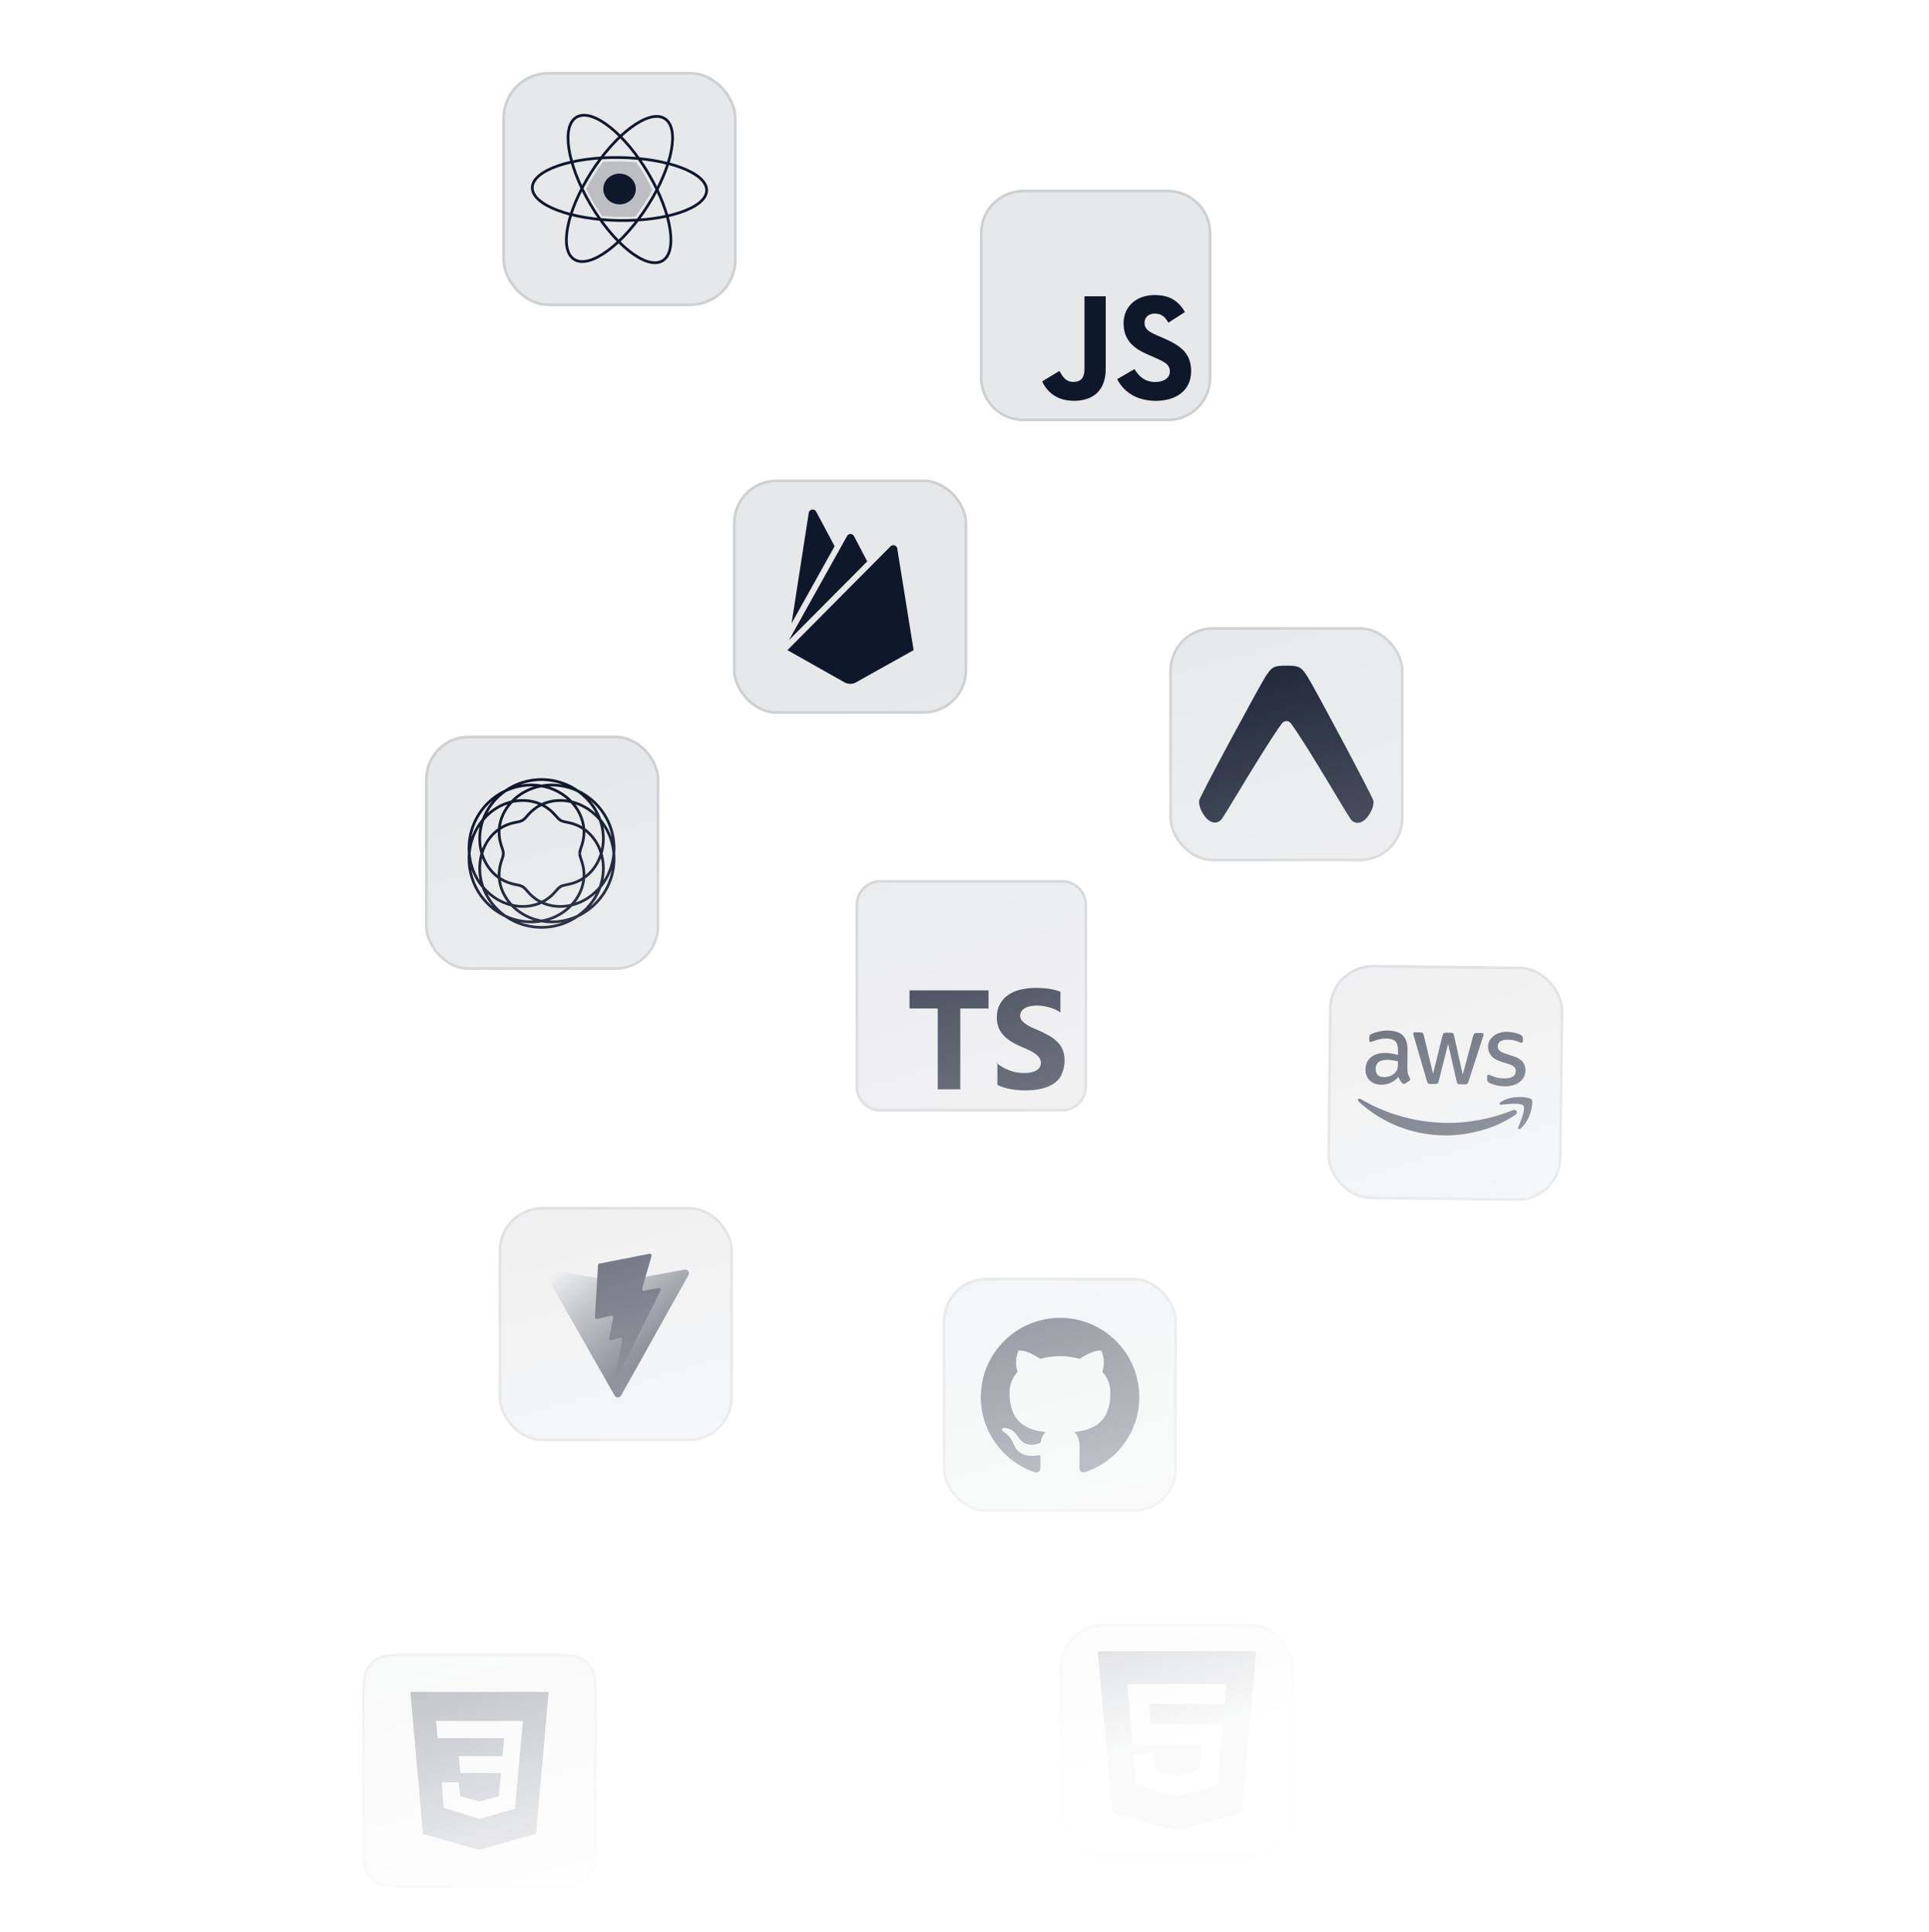 <svg width="708" height="709" viewBox="0 0 708 709" fill="none" xmlns="http://www.w3.org/2000/svg">
<path d="M707.423 537.488V356.001H707.999V353.998H707.423V172.511C707.413 128.004 690.092 85.245 659.125 53.277V49.984H707.423V47.967H660.525L705.557 2.688L704.185 1.316L659.166 46.595V2.29H657.163V47.967H653.76C622.252 17.847 580.35 1.027 536.762 1H170.647C127.078 1.041 85.198 17.86 53.704 47.967H50.287V2.29H48.298V46.553L3.279 1.274L1.907 2.647L46.925 47.925H2.854V49.929H48.298V53.277C17.327 85.243 0.006 128.003 0 172.511V537.488C0.006 581.996 17.327 624.757 48.298 656.723V660.071H2.854V662.074H46.884L1.866 707.353L3.238 708.725L48.257 663.446V707.71H50.246V662.033H53.663C85.167 692.149 127.064 708.969 170.647 708.999H536.762C580.336 708.962 622.222 692.142 653.719 662.033H657.122V707.71H659.125V663.446L704.144 708.725L705.516 707.353L660.484 662.074H707.999V660.071H659.125V656.723C690.085 624.75 707.404 581.994 707.423 537.488ZM705.42 537.488C705.416 580.754 688.851 622.377 659.125 653.814V481.85H704.706V479.86H659.125V356.001H705.42V537.488ZM479.313 479.86L477.941 478.488C480.218 476.174 482.427 473.795 484.568 471.353V479.86H479.313ZM484.568 481.863V485.143L481.302 481.863H484.568ZM223.994 479.86V472.656C225.778 474.646 227.616 476.581 229.482 478.488L228.11 479.86H223.994ZM226.121 481.863L223.994 483.976V481.85L226.121 481.863ZM228.11 230.139L229.482 231.511C227.616 233.419 225.778 235.367 223.994 237.343V230.139H228.11ZM223.994 228.136V226.023L226.121 228.15L223.994 228.136ZM484.568 230.139V238.646C482.427 236.204 480.218 233.826 477.941 231.511L479.313 230.139H484.568ZM481.302 228.136L484.568 224.857V228.136H481.302ZM484.568 353.984H479.875C479.667 321.065 466.668 289.516 443.625 266.006L476.555 232.938C479.299 235.747 481.979 238.66 484.595 241.679L484.568 353.984ZM486.557 244.052C512.149 274.984 526.213 313.838 526.348 353.984H486.557V244.052ZM442.211 267.378C464.892 290.5 477.686 321.541 477.886 353.929H356.113L442.211 267.378ZM354.713 352.448V230.139C386.992 230.365 417.896 243.231 440.798 265.978L354.713 352.448ZM352.71 352.448L266.611 265.882C289.539 243.177 320.443 230.347 352.71 230.139V352.448ZM351.338 353.82H229.537C229.744 321.432 242.537 290.395 265.212 267.268L351.338 353.82ZM351.338 355.823L265.239 442.374C242.564 419.248 229.771 388.21 229.565 355.823H351.338ZM352.71 357.195V479.86C320.425 479.633 289.515 466.762 266.611 444.007L352.71 357.195ZM354.713 357.195L440.798 443.747C417.943 466.598 387.031 479.566 354.713 479.86V357.195ZM356.085 355.823H477.845C477.645 388.212 464.851 419.252 442.17 442.374L356.085 355.823ZM475.114 231.511L442.184 264.593C424.109 246.661 401.012 234.645 375.953 230.139H473.715L475.114 231.511ZM354.713 228.136V181.389C398.198 181.601 439.98 198.314 471.615 228.15L354.713 228.136ZM352.71 228.136H235.808C267.438 198.292 309.223 181.578 352.71 181.375V228.136ZM331.456 230.139C306.39 234.646 283.284 246.661 265.198 264.593L232.268 231.511L233.64 230.139H331.456ZM230.896 232.883L263.826 265.951C240.772 289.454 227.771 321.008 227.575 353.929H224.021V240.375C226.23 237.837 228.522 235.353 230.896 232.952V232.883ZM222.004 353.929H181.02C181.173 313.168 195.684 273.764 222.004 242.639V353.929ZM222.004 355.933V467.223C195.684 436.098 181.173 396.694 181.02 355.933H222.004ZM223.994 355.933H227.548C227.741 388.851 240.743 420.401 263.798 443.897L230.868 476.979C228.494 474.577 226.203 472.094 224.008 469.556L223.994 355.933ZM232.309 478.488L265.239 445.407C283.314 463.331 306.404 475.345 331.456 479.86H233.708L232.309 478.488ZM352.71 481.863V528.624C309.223 528.421 267.438 511.707 235.808 481.863H352.71ZM354.713 481.863H471.615C439.98 511.699 398.198 528.412 354.713 528.624V481.863ZM375.953 479.86C401.022 475.359 424.129 463.343 442.211 445.407L475.142 478.488L473.77 479.86H375.953ZM476.527 477.116L443.597 444.035C466.643 420.532 479.643 388.986 479.848 356.07H484.54V468.376C481.979 471.339 479.308 474.253 476.527 477.116ZM486.557 356.07H526.348C526.213 396.216 512.149 435.07 486.557 466.002V356.07ZM528.392 354.067C528.24 312.63 513.419 272.585 486.557 241.034V230.139H592.071C611.933 268.406 622.345 310.871 622.436 353.984L528.392 354.067ZM486.557 228.218V222.922L544.432 164.759C562.966 183.532 578.66 204.91 591.015 228.218H486.557ZM486.557 220.096V120.125C507.198 131.952 526.183 146.457 543.019 163.264L486.557 220.096ZM484.568 222.099L478.49 228.218H474.524C442.373 197.107 399.452 179.608 354.713 179.372V84.862C400.203 84.962 444.91 96.715 484.568 119V222.099ZM352.71 179.372C307.982 179.583 265.062 197.052 232.899 228.136H228.933L223.994 223.169V118.341C263.376 96.47 307.662 84.947 352.71 84.849V179.372ZM222.004 221.18L164.377 163.264C181.534 146.149 200.918 131.423 222.004 119.48V221.18ZM222.004 224.02V228.136H116.353C128.704 204.825 144.398 183.446 162.936 164.677L222.004 224.02ZM222.004 230.153V239.62C194.433 271.364 179.178 311.953 179.017 353.998H84.987C85.076 310.88 95.488 268.41 115.352 230.139L222.004 230.153ZM179.017 356.001C179.178 398.046 194.433 438.635 222.004 470.379V479.86H115.352C95.49 441.594 85.078 399.129 84.987 356.015L179.017 356.001ZM222.004 481.85V485.966L163.004 545.281C144.466 526.512 128.773 505.133 116.422 481.822L222.004 481.85ZM222.004 488.82V590.519C200.918 578.577 181.534 563.85 164.377 546.736L222.004 488.82ZM223.994 486.816L228.933 481.85H232.899C265.059 512.939 307.98 530.412 352.71 530.627V625.165C307.662 625.055 263.377 613.527 223.994 591.658V486.816ZM354.713 530.627C399.441 530.413 442.36 512.945 474.524 481.863H478.49L484.568 487.983V590.999C444.908 613.282 400.204 625.039 354.713 625.151V530.627ZM486.557 489.986L543.019 546.749C526.177 563.548 507.192 578.053 486.557 589.888V489.986ZM486.557 487.16V481.863H591.015C578.66 505.171 562.966 526.55 544.432 545.322L486.557 487.16ZM486.557 479.86V469.048C513.419 437.496 528.24 397.452 528.392 356.015H622.436C622.345 399.129 611.933 441.594 592.071 479.86H486.557ZM624.425 356.015H657.122V479.86H594.322C614.022 441.54 624.339 399.089 624.425 356.001V356.015ZM624.425 354.012C624.342 310.92 614.024 268.464 594.322 230.139H657.122V353.984L624.425 354.012ZM593.265 228.163C580.742 204.316 564.763 182.451 545.846 163.277L655.86 52.728L655.956 52.81C656.368 53.236 656.779 53.688 657.191 54.182V228.15L593.265 228.163ZM654.351 51.342L544.432 161.85C527.199 144.649 507.733 129.84 486.557 117.82V49.97H652.924L654.351 51.342ZM484.568 116.708C444.848 94.609 400.167 82.957 354.713 82.845V49.915H484.568V116.708ZM354.713 47.967V3.003H484.568V47.967H354.713ZM352.71 47.967H223.994V3.003H352.71V47.967ZM352.71 49.97V82.9C307.698 83.005 263.435 94.429 223.994 116.118V49.97H352.71ZM222.004 117.202C200.391 129.327 180.54 144.354 163.004 161.864L53.086 51.356L54.458 49.984H222.004V117.202ZM51.536 52.81L51.618 52.728L161.578 163.264C142.652 182.434 126.668 204.3 114.144 228.15H50.287V54.127C50.767 53.688 51.11 53.236 51.536 52.81ZM113.102 230.139C93.403 268.455 83.086 310.901 82.998 353.984H50.287V230.139H113.102ZM82.998 355.988C83.082 399.08 93.399 441.536 113.102 479.86H50.287V356.001L82.998 355.988ZM114.144 481.836C126.668 505.686 142.652 527.552 161.578 546.722L51.618 657.271L51.536 657.189C51.11 656.764 50.712 656.311 50.287 655.817V481.85L114.144 481.836ZM53.072 658.657L162.991 548.149C180.53 565.659 200.38 580.69 221.991 592.824V660.057H54.499L53.072 658.657ZM223.994 593.936C263.435 615.626 307.698 627.049 352.71 627.154V660.084H223.994V593.936ZM352.71 662.033V706.996H223.994V662.033H352.71ZM354.713 662.033H484.568V706.996H354.713V662.033ZM354.713 660.029V627.099C400.167 626.987 444.848 615.335 484.568 593.236V659.974L354.713 660.029ZM486.557 592.179C507.733 580.159 527.199 565.35 544.432 548.149L654.351 658.657L652.978 660.029H486.557V592.179ZM655.86 657.189L655.764 657.271L545.818 546.736C564.735 527.562 580.714 505.697 593.237 481.85H657.095V655.872L655.86 657.189ZM705.42 172.511V353.998H659.125V230.139H704.706V228.136H659.125V56.227C688.842 87.653 705.406 129.26 705.42 172.511ZM650.838 47.925H486.557V3.003H536.762C579.104 3.035 619.862 19.1 650.838 47.967V47.925ZM170.606 2.962H222.004V47.925H56.585C87.563 19.076 128.316 3.025 170.647 3.003L170.606 2.962ZM1.99 537.488V172.511C1.998 129.244 18.568 87.621 48.298 56.185V228.109H2.744V230.139H48.298V353.984H2.58V355.988H48.298V479.86H2.744V481.863H48.298V653.786C18.574 622.358 2.005 580.746 1.99 537.488ZM56.585 662.074H222.004V707.037H170.647C128.305 706.993 87.55 690.913 56.585 662.033V662.074ZM536.817 707.037H486.557V662.033H650.838C619.861 690.897 579.103 706.962 536.762 706.996L536.817 707.037Z" fill="url(#paint0_radial_318_12001)"/>
<mask id="mask0_318_12001" style="mask-type:alpha" maskUnits="userSpaceOnUse" x="32" y="0" width="631" height="709">
<rect x="32" width="631" height="709" fill="url(#paint1_linear_318_12001)"/>
</mask>
<g mask="url(#mask0_318_12001)">
<g filter="url(#filter0_b_318_12001)">
<path d="M134 623.456C134 617.989 134 615.255 135.081 613.175C135.992 611.421 137.421 609.992 139.175 609.081C141.255 608 143.989 608 149.456 608H202.544C208.011 608 210.745 608 212.825 609.081C214.579 609.992 216.008 611.421 216.919 613.175C218 615.255 218 617.989 218 623.456V676.544C218 682.011 218 684.745 216.919 686.825C216.008 688.579 214.579 690.008 212.825 690.919C210.745 692 208.011 692 202.544 692H149.456C143.989 692 141.255 692 139.175 690.919C137.421 690.008 135.992 688.579 135.081 686.825C134 684.745 134 682.011 134 676.544V623.456Z" fill="#0F172A" fill-opacity="0.1"/>
<path d="M202.544 607.5H149.456H149.432C146.719 607.5 144.652 607.5 143.004 607.637C141.346 607.775 140.068 608.053 138.944 608.637C137.099 609.595 135.595 611.099 134.637 612.944C134.053 614.068 133.775 615.346 133.637 617.004C133.5 618.652 133.5 620.719 133.5 623.432V623.456V676.544V676.568C133.5 679.281 133.5 681.348 133.637 682.996C133.775 684.654 134.053 685.932 134.637 687.056C135.595 688.901 137.099 690.405 138.944 691.363C140.068 691.947 141.346 692.225 143.004 692.363C144.652 692.5 146.719 692.5 149.432 692.5H149.456H202.544H202.568C205.281 692.5 207.348 692.5 208.996 692.363C210.654 692.225 211.932 691.947 213.056 691.363C214.901 690.405 216.405 688.901 217.363 687.056C217.947 685.932 218.225 684.654 218.363 682.996C218.5 681.348 218.5 679.281 218.5 676.568V676.544V623.456V623.432C218.5 620.719 218.5 618.652 218.363 617.004C218.225 615.346 217.947 614.068 217.363 612.944C216.405 611.099 214.901 609.595 213.056 608.637C211.932 608.053 210.654 607.775 208.996 607.637C207.348 607.5 205.281 607.5 202.568 607.5H202.544Z" stroke="#0F172A" stroke-opacity="0.2"/>
</g>
<path d="M150.625 621H201.375L196.759 673.111L175.944 679L155.246 673.108L150.625 621ZM191.926 631.665L160.074 631.657L160.589 637.994L185.058 637.999L184.441 644.562H168.395L168.975 650.781H183.915L183.03 659.294L175.998 661.237L168.854 659.28L168.4 654.181H162.092L162.793 663.497L176 667.613L188.985 663.915L191.926 631.667V631.665Z" fill="#0F172A"/>
<g filter="url(#filter1_b_318_12001)">
<path d="M428.633 70.633H375.633C367.349 70.633 360.633 77.349 360.633 85.633V138.633C360.633 146.917 367.349 153.633 375.633 153.633H428.633C436.917 153.633 443.633 146.917 443.633 138.633V85.633C443.633 77.349 436.917 70.633 428.633 70.633Z" fill="#0F172A" fill-opacity="0.1"/>
<path d="M428.633 70.133H375.633C367.072 70.133 360.133 77.072 360.133 85.633V138.633C360.133 147.193 367.072 154.133 375.633 154.133H428.633C437.193 154.133 444.133 147.193 444.133 138.633V85.633C444.133 77.072 437.193 70.133 428.633 70.133Z" stroke="#0F172A" stroke-opacity="0.2"/>
</g>
<path d="M416.387 135.477C418.059 138.206 420.234 140.213 424.081 140.213C427.313 140.213 429.377 138.598 429.377 136.366C429.377 133.691 427.256 132.744 423.699 131.188L421.749 130.352C416.121 127.954 412.382 124.95 412.382 118.6C412.382 112.75 416.839 108.297 423.805 108.297C428.763 108.297 432.328 110.023 434.898 114.542L428.824 118.442C427.487 116.044 426.044 115.099 423.805 115.099C421.52 115.099 420.072 116.549 420.072 118.442C420.072 120.782 421.521 121.729 424.868 123.178L426.818 124.013C433.444 126.855 437.186 129.752 437.186 136.266C437.186 143.288 431.67 147.135 424.262 147.135C417.018 147.135 412.339 143.683 410.049 139.159L416.387 135.477ZM388.835 136.152C390.06 138.326 391.175 140.164 393.855 140.164C396.417 140.164 398.034 139.162 398.034 135.263V108.743H405.833V135.369C405.833 143.445 401.098 147.12 394.187 147.12C387.942 147.12 384.326 143.889 382.486 139.996L388.835 136.152Z" fill="#0F172A"/>
<g filter="url(#filter2_b_318_12001)">
<rect x="185.367" y="27.368" width="84" height="84" rx="16" fill="#0F172A" fill-opacity="0.1"/>
<rect x="184.867" y="26.868" width="85" height="85" rx="16.5" stroke="#0F172A" stroke-opacity="0.2"/>
</g>
<path d="M227.179 80.93C244.849 81.218 259.259 76.276 259.363 69.893C259.466 63.51 245.226 58.101 227.555 57.813C209.884 57.526 195.475 62.467 195.371 68.851C195.267 75.234 209.508 80.643 227.179 80.93Z" stroke="#0F172A" strokeWidth="2.921"/>
<path d="M216.693 74.975C225.292 89.598 237.042 98.941 242.938 95.845C248.833 92.748 246.64 78.384 238.041 63.761C229.441 49.138 217.691 39.794 211.796 42.891C205.901 45.988 208.093 60.352 216.693 74.975Z" stroke="#0F172A" strokeWidth="2.921"/>
<path d="M216.881 63.416C207.81 77.751 205.151 92.037 210.942 95.323C216.733 98.61 228.781 89.654 237.853 75.319C246.924 60.984 249.583 46.699 243.792 43.412C238.001 40.125 225.952 49.081 216.881 63.416Z" stroke="#0F172A" strokeWidth="2.921"/>
<g filter="url(#filter3_b_318_12001)">
<path fill-rule="evenodd" clip-rule="evenodd" d="M239.461 69.644C238.633 67.95 237.711 66.231 236.696 64.505C235.682 62.781 234.625 61.135 233.542 59.578C231.579 59.407 229.545 59.3 227.459 59.266C225.373 59.232 223.337 59.272 221.369 59.38C220.235 60.901 219.125 62.512 218.056 64.202C216.985 65.894 216.008 67.582 215.125 69.247C215.953 70.94 216.875 72.659 217.89 74.384C218.905 76.111 219.964 77.76 221.049 79.32C223.011 79.491 225.043 79.597 227.127 79.631C229.212 79.665 231.246 79.625 233.212 79.518C234.348 77.994 235.459 76.381 236.531 74.688C237.601 72.996 238.579 71.309 239.461 69.644Z" fill="#0F172A" fill-opacity="0.2"/>
</g>
<path d="M227.301 75.01C230.594 75.064 233.304 72.582 233.355 69.466C233.406 66.35 230.777 63.781 227.484 63.727C224.191 63.673 221.48 66.156 221.43 69.272C221.379 72.387 224.007 74.957 227.301 75.01Z" fill="#0F172A"/>
<g filter="url(#filter4_b_318_12001)">
<rect x="488.962" y="355" width="84" height="84" rx="15" transform="rotate(0.656 488.962 355)" fill="#0F172A" fill-opacity="0.1"/>
<rect x="488.468" y="354.494" width="85" height="85" rx="15.5" transform="rotate(0.656 488.468 354.494)" stroke="#0F172A" stroke-opacity="0.2"/>
</g>
<path d="M516.573 392.218C516.564 393.006 516.642 393.645 516.786 394.115C516.95 394.585 517.157 395.098 517.449 395.655C517.554 395.827 517.594 395.998 517.592 396.146C517.59 396.359 517.46 396.571 517.181 396.78L515.83 397.659C515.637 397.784 515.444 397.846 515.274 397.844C515.061 397.842 514.85 397.733 514.639 397.539C514.345 397.216 514.093 396.873 513.884 396.53C513.675 396.165 513.467 395.759 513.239 395.266C511.556 397.206 509.459 398.161 506.947 398.132C505.16 398.112 503.739 397.584 502.708 396.551C501.677 395.517 501.16 394.149 501.18 392.446C501.201 390.637 501.856 389.176 503.167 388.084C504.478 386.992 506.208 386.458 508.401 386.483C509.124 386.492 509.869 386.564 510.655 386.679C511.441 386.795 512.248 386.974 513.097 387.176L513.115 385.622C513.134 384.004 512.806 382.872 512.154 382.205C511.48 381.537 510.334 381.205 508.696 381.186C507.951 381.178 507.183 381.254 506.394 381.437C505.604 381.619 504.835 381.844 504.087 382.134C503.744 382.279 503.488 382.361 503.339 382.402C503.189 382.443 503.082 382.463 502.997 382.462C502.699 382.459 502.553 382.244 502.558 381.797L502.57 380.754C502.574 380.414 502.619 380.159 502.727 380.011C502.835 379.863 503.029 379.716 503.328 379.571C504.078 379.196 504.975 378.887 506.021 378.644C507.067 378.379 508.176 378.264 509.346 378.277C511.879 378.306 513.724 378.902 514.903 380.065C516.06 381.228 516.636 382.98 516.61 385.321L516.531 392.218L516.573 392.218ZM507.895 395.354C508.597 395.362 509.322 395.243 510.091 394.996C510.86 394.75 511.547 394.289 512.129 393.657C512.474 393.257 512.735 392.813 512.868 392.303C513.002 391.794 513.094 391.178 513.102 390.454L513.112 389.56C512.497 389.404 511.839 389.269 511.158 389.176C510.478 389.083 509.819 389.033 509.159 389.025C507.733 389.009 506.687 389.274 505.978 389.84C505.269 390.407 504.919 391.212 504.907 392.276C504.896 393.276 505.143 394.024 505.669 394.541C506.174 395.079 506.916 395.343 507.895 395.354ZM524.96 397.849C524.577 397.844 524.322 397.778 524.153 397.627C523.984 397.497 523.839 397.197 523.716 396.791L518.902 380.281C518.78 379.854 518.719 379.577 518.721 379.428C518.725 379.087 518.897 378.898 519.238 378.901L521.323 378.925C521.728 378.93 522.004 378.997 522.151 379.148C522.32 379.277 522.444 379.577 522.567 379.983L525.982 394.114L529.463 380.062C529.575 379.637 529.706 379.362 529.877 379.236C530.049 379.11 530.348 379.029 530.731 379.033L532.434 379.053C532.838 379.057 533.114 379.124 533.283 379.275C533.452 379.405 533.597 379.705 533.678 380.11L536.877 394.409L540.723 380.191C540.855 379.766 541.008 379.491 541.158 379.365C541.33 379.24 541.607 379.158 541.99 379.162L543.97 379.185C544.31 379.189 544.5 379.361 544.496 379.723C544.495 379.829 544.472 379.936 544.449 380.063C544.427 380.19 544.382 380.36 544.294 380.593L538.976 396.987C538.844 397.412 538.692 397.687 538.52 397.812C538.348 397.938 538.071 398.02 537.709 398.016L535.878 397.995C535.474 397.99 535.198 397.923 535.029 397.772C534.861 397.622 534.715 397.343 534.635 396.916L531.493 383.15L528.058 396.82C527.947 397.244 527.816 397.52 527.644 397.667C527.472 397.814 527.173 397.874 526.79 397.87L524.96 397.849ZM552.303 398.737C551.197 398.724 550.091 398.584 549.03 398.316C547.969 398.048 547.142 397.762 546.592 397.437C546.254 397.241 546.022 397.026 545.939 396.833C545.856 396.641 545.816 396.427 545.818 396.236L545.831 395.15C545.836 394.703 546.008 394.492 546.328 394.496C546.455 394.497 546.583 394.52 546.71 394.564C546.837 394.608 547.028 394.696 547.24 394.783C547.96 395.111 548.744 395.375 549.573 395.555C550.422 395.735 551.251 395.83 552.102 395.839C553.443 395.855 554.489 395.632 555.218 395.173C555.947 394.713 556.338 394.036 556.348 393.163C556.355 392.567 556.169 392.075 555.79 391.667C555.412 391.258 554.692 390.888 553.653 390.535L550.578 389.542C549.03 389.035 547.889 388.298 547.197 387.332C546.506 386.388 546.156 385.34 546.169 384.234C546.179 383.34 546.379 382.554 546.77 381.878C547.161 381.201 547.679 380.611 548.323 380.15C548.967 379.668 549.695 379.314 550.549 379.069C551.403 378.823 552.298 378.727 553.235 378.737C553.703 378.743 554.193 378.77 554.66 378.839C555.149 378.908 555.595 378.999 556.041 379.089C556.465 379.2 556.868 379.311 557.25 379.443C557.632 379.575 557.928 379.707 558.14 379.837C558.436 380.01 558.647 380.183 558.772 380.376C558.898 380.548 558.959 380.783 558.956 381.081L558.944 382.081C558.939 382.528 558.766 382.76 558.447 382.757C558.277 382.755 558.001 382.666 557.641 382.492C556.434 381.925 555.075 381.632 553.564 381.615C552.351 381.601 551.391 381.782 550.726 382.178C550.062 382.575 549.714 383.189 549.704 384.061C549.697 384.657 549.904 385.171 550.325 385.58C550.746 385.989 551.529 386.403 552.653 386.777L555.665 387.77C557.192 388.277 558.291 388.971 558.94 389.851C559.59 390.731 559.898 391.735 559.885 392.842C559.875 393.757 559.674 394.585 559.304 395.304C558.912 396.024 558.394 396.656 557.728 397.16C557.062 397.684 556.271 398.058 555.352 398.325C554.391 398.612 553.389 398.749 552.303 398.737Z" fill="#0F172A"/>
<path d="M556.208 409.127C549.146 414.219 538.941 416.848 530.193 416.748C517.933 416.607 506.939 411.947 498.681 404.317C498.028 403.713 498.634 402.911 499.416 403.389C508.38 408.728 519.476 412.027 530.991 412.159C538.759 412.248 547.313 410.728 555.205 407.497C556.382 406.979 557.367 408.289 556.208 409.127ZM559.162 405.84C558.281 404.68 553.251 405.219 550.971 405.469C550.289 405.547 550.189 404.949 550.811 404.51C554.845 401.746 561.413 402.63 562.168 403.575C562.923 404.542 561.869 411.107 558.087 414.215C557.507 414.698 556.956 414.436 557.219 413.8C558.094 411.703 560.043 406.978 559.162 405.84Z" fill="#0F172A"/>
<g filter="url(#filter5_b_318_12001)">
<rect x="270" y="177" width="84" height="84" rx="15" fill="#0F172A" fill-opacity="0.1"/>
<rect x="269.5" y="176.5" width="85" height="85" rx="15.5" stroke="#0F172A" stroke-opacity="0.2"/>
</g>
<path d="M290.533 228.795L296.84 188.228C296.886 187.928 297.025 187.649 297.238 187.432C297.452 187.215 297.728 187.071 298.028 187.02C298.328 186.97 298.636 187.015 298.909 187.149C299.181 187.284 299.405 187.501 299.547 187.77L306.329 200.493L290.533 228.795ZM335.321 238.638L329.316 201.306C329.272 201.044 329.156 200.8 328.983 200.599C328.809 200.399 328.584 200.25 328.331 200.168C328.078 200.087 327.808 200.077 327.55 200.139C327.292 200.201 327.056 200.332 326.868 200.519L289 238.638L309.953 250.446C310.599 250.809 311.328 251 312.069 251C312.81 251 313.539 250.809 314.185 250.446L335.321 238.638ZM318.294 206.061L313.441 196.775C313.318 196.542 313.134 196.346 312.909 196.21C312.683 196.073 312.424 196.001 312.161 196.001C311.897 196.001 311.638 196.073 311.413 196.21C311.187 196.346 311.003 196.542 310.881 196.775L289.573 234.958L318.294 206.061Z" fill="#0F172A"/>
<g filter="url(#filter6_b_318_12001)">
<rect x="430.161" y="231.161" width="84" height="84" rx="15" fill="#0F172A" fill-opacity="0.1"/>
<rect x="429.661" y="230.661" width="85" height="85" rx="15.5" stroke="#0F172A" stroke-opacity="0.2"/>
</g>
<g clip-path="url(#clip0_318_12001)">
<path d="M440.119 294.657C440.231 296.071 440.727 297.493 442.025 299.402C443.567 301.669 446.221 302.917 448.163 300.926C449.472 299.582 463.664 274.886 470.498 265.529C470.685 265.261 470.935 265.043 471.225 264.892C471.515 264.742 471.837 264.663 472.163 264.664C472.49 264.665 472.812 264.744 473.101 264.896C473.391 265.047 473.639 265.267 473.826 265.535C480.624 274.919 494.72 299.668 496.024 301.018C497.959 303.016 500.618 301.778 502.169 299.517C503.693 297.294 504.117 295.734 504.12 294.065C504.123 292.929 482.175 251.895 479.963 248.477C477.835 245.193 477.186 244.477 473.578 244.353L470.826 244.348C467.218 244.458 466.566 245.169 464.424 248.448C462.247 251.785 441.006 291.123 440.121 293.82L440.119 294.657Z" fill="#0F172A"/>
</g>
<g filter="url(#filter7_b_318_12001)">
<path d="M389.895 324H323.105C318.629 324 315 327.629 315 332.105V398.895C315 403.371 318.629 407 323.105 407H389.895C394.371 407 398 403.371 398 398.895V332.105C398 327.629 394.371 324 389.895 324Z" fill="#0F172A" fill-opacity="0.1"/>
<path d="M389.895 323.5H323.105C318.353 323.5 314.5 327.353 314.5 332.105V398.895C314.5 403.647 318.353 407.5 323.105 407.5H389.895C394.647 407.5 398.5 403.647 398.5 398.895V332.105C398.5 327.353 394.647 323.5 389.895 323.5Z" stroke="#0F172A" stroke-opacity="0.2"/>
</g>
<path fill-rule="evenodd" clip-rule="evenodd" d="M366.075 390.096V398.201C367.388 398.882 368.993 399.385 370.776 399.725C372.56 400.065 374.505 400.227 376.45 400.227C378.396 400.227 380.179 400.049 381.962 399.676C383.745 399.303 385.204 398.687 386.501 397.893C387.814 397.034 388.933 395.948 389.581 394.489C390.229 393.03 390.732 391.409 390.732 389.301C390.732 387.826 390.505 386.545 390.067 385.411C389.63 384.276 388.997 383.303 388.122 382.493C387.295 381.634 386.339 380.872 385.204 380.223C384.069 379.575 382.772 378.894 381.313 378.278C380.244 377.84 379.368 377.419 378.396 376.997C377.553 376.576 376.823 376.154 376.288 375.733C375.688 375.295 375.234 374.841 374.91 374.371C374.586 373.885 374.424 373.35 374.424 372.75C374.424 372.199 374.568 371.696 374.862 371.242C375.155 370.788 375.559 370.416 376.077 370.091C376.596 369.767 377.245 369.524 378.023 369.346C378.785 369.167 379.628 369.086 380.616 369.086C381.297 369.086 382.011 369.137 382.724 369.239C383.47 369.341 384.231 369.498 384.993 369.709C385.755 369.92 386.501 370.179 387.263 370.503C387.976 370.827 388.641 371.2 389.208 371.622V364.003C387.976 363.532 386.614 363.176 385.155 362.949C383.696 362.722 382.075 362.608 380.13 362.608C378.185 362.608 376.402 362.819 374.618 363.224C372.835 363.63 371.376 364.278 370.079 365.17C368.766 366.045 367.81 367.115 366.999 368.574C366.237 369.936 365.864 371.492 365.864 373.437C365.864 375.869 366.562 377.976 367.972 379.597C369.366 381.381 371.538 382.678 374.294 383.974C375.413 384.428 376.402 384.882 377.374 385.32C378.347 385.758 379.157 386.212 379.806 386.682C380.503 387.152 381.054 387.671 381.427 388.222C381.832 388.773 382.043 389.421 382.043 390.167C382.043 390.686 381.917 391.172 381.67 391.626C381.424 392.08 381.038 392.469 380.519 392.793C380 393.117 379.368 393.377 378.574 393.571C377.812 393.75 376.953 393.847 375.818 393.847C374.035 393.847 372.252 393.539 370.63 392.923C368.847 392.307 367.226 391.383 365.767 390.167L366.075 390.096ZM352.458 370.156H362.833V363.51H333.815V370.156H344.19V399.822H352.458V370.156Z" fill="#0F172A"/>
<g filter="url(#filter8_b_318_12001)">
<rect x="347" y="470" width="84" height="84" rx="15" fill="#0F172A" fill-opacity="0.1"/>
<rect x="346.5" y="469.5" width="85" height="85" rx="15.5" stroke="#0F172A" stroke-opacity="0.2"/>
</g>
<g clip-path="url(#clip1_318_12001)">
<path d="M389.082 483.719C373.016 483.719 360 496.746 360 512.801C360 525.657 368.332 536.554 379.879 540.398C381.339 540.673 381.866 539.773 381.866 538.995C381.866 538.304 381.85 536.478 381.839 534.053C373.745 535.805 372.04 530.143 372.04 530.143C370.715 526.791 368.803 525.892 368.803 525.892C366.171 524.094 369.012 524.132 369.012 524.132C371.927 524.33 373.461 527.122 373.461 527.122C376.055 531.572 380.267 530.285 381.933 529.536C382.188 527.662 382.946 526.373 383.771 525.655C377.315 524.927 370.526 522.427 370.526 511.283C370.526 508.101 371.653 505.509 373.516 503.473C373.194 502.744 372.209 499.781 373.772 495.775C373.772 495.775 376.206 494.999 381.77 498.758C384.098 498.113 386.57 497.791 389.04 497.775C391.512 497.791 393.982 498.115 396.311 498.758C401.842 494.999 404.274 495.775 404.274 495.775C405.835 499.781 404.85 502.742 404.566 503.473C406.411 505.509 407.538 508.103 407.538 511.283C407.538 522.453 400.74 524.916 394.277 525.626C395.287 526.497 396.234 528.287 396.234 531.005C396.234 534.894 396.198 538.028 396.198 538.975C396.198 539.731 396.707 540.64 398.205 540.347C409.838 536.543 418.16 525.637 418.16 512.799C418.16 496.744 405.144 483.717 389.078 483.717L389.082 483.719Z" fill="#0F172A"/>
</g>
<g filter="url(#filter9_b_318_12001)">
<rect x="184" y="444" width="84" height="84" rx="15" fill="#0F172A" fill-opacity="0.1"/>
<rect x="183.5" y="443.5" width="85" height="85" rx="15.5" stroke="#0F172A" stroke-opacity="0.2"/>
</g>
<path d="M252.692 467.995L227.947 512.243C227.436 513.157 226.123 513.162 225.605 512.253L200.369 467.999C199.804 467.009 200.652 465.809 201.774 466.01L226.546 470.437C226.704 470.465 226.865 470.465 227.023 470.436L251.277 466.016C252.395 465.812 253.247 467.003 252.692 467.995V467.995Z" fill="url(#paint2_linear_318_12001)"/>
<path d="M238.345 460.202L220.034 463.79C219.887 463.819 219.755 463.895 219.657 464.008C219.559 464.12 219.501 464.261 219.492 464.41L218.365 483.435C218.359 483.539 218.377 483.643 218.419 483.739C218.46 483.836 218.523 483.921 218.603 483.988C218.682 484.056 218.777 484.104 218.879 484.128C218.98 484.153 219.086 484.153 219.188 484.13L224.286 482.953C224.763 482.843 225.194 483.263 225.096 483.743L223.581 491.16C223.48 491.659 223.948 492.086 224.436 491.938L227.585 490.981C228.073 490.833 228.542 491.261 228.439 491.761L226.032 503.412C225.881 504.14 226.85 504.538 227.254 503.913L227.525 503.496L242.446 473.717C242.696 473.219 242.265 472.65 241.718 472.756L236.469 473.769C235.976 473.864 235.557 473.404 235.696 472.922L239.121 461.048C239.261 460.565 238.839 460.105 238.346 460.202H238.345Z" fill="url(#paint3_linear_318_12001)"/>
<g filter="url(#filter10_b_318_12001)">
<rect x="157" y="271" width="84" height="84" rx="15" fill="#0F172A" fill-opacity="0.1"/>
<rect x="156.5" y="270.5" width="85" height="85" rx="15.5" stroke="#0F172A" stroke-opacity="0.2"/>
</g>
<path d="M212.786 313.263V313.319V313.394V313.45V313.506L212.804 313.581V313.637V313.693L212.823 313.768V313.824L212.842 313.88L212.861 313.955V314.011L212.879 314.086L212.898 314.142L212.917 314.217V314.292L212.935 314.348L212.954 314.423L212.973 314.497L212.991 314.554L213.029 314.628L213.048 314.703L213.066 314.778L213.085 314.853L213.104 314.928L213.141 315.002L213.16 315.096L213.178 315.171L213.216 315.246L213.235 315.32L213.272 315.414L213.291 315.489L213.328 315.582L213.347 315.676L213.384 315.769L213.422 315.844L213.44 315.938L213.478 316.031L213.515 316.125L213.534 316.237L213.571 316.33L213.59 316.424L213.627 316.536L213.665 316.63L213.683 316.742L213.721 316.854L213.758 316.948L213.777 317.06L213.814 317.172L213.852 317.284L213.87 317.415L213.908 317.527L213.927 317.64L213.964 317.77L213.983 317.883L214.02 318.014L214.039 318.145L214.057 318.275L214.095 318.406L214.114 318.537L214.132 318.668L214.151 318.818L214.188 318.949L214.207 319.098L214.226 319.229L214.245 319.379V319.529L214.263 319.678L214.282 319.828L214.301 319.977V320.127L214.319 320.277V320.445V320.595L214.338 320.763V320.931V321.081V321.249L214.319 321.418V321.586V321.754L214.301 321.941V322.11L214.282 322.278L214.263 322.465L214.245 322.652L214.226 322.82L214.207 323.007L214.188 323.194L214.151 323.381L214.114 323.55L214.095 323.737L214.057 323.942L214.02 324.129L213.983 324.316L213.927 324.503L213.889 324.691L213.833 324.896L213.777 325.083L213.721 325.289L213.665 325.476L213.609 325.682L213.534 325.869L213.478 326.075L213.403 326.28L213.328 326.467L213.253 326.673L213.178 326.879L213.085 327.066L213.01 327.271L212.917 327.477L212.823 327.683L212.73 327.87L212.617 328.076L212.524 328.281L212.412 328.487L212.299 328.693L212.187 328.88L212.075 329.086L211.944 329.291L211.832 329.497L211.701 329.684L211.57 329.89L211.439 330.096L211.289 330.283L211.159 330.488L211.009 330.675L210.859 330.881L210.71 331.068L210.541 331.274L210.392 331.461L210.223 331.648L210.055 331.835L209.887 332.022L209.718 332.228L209.531 332.396L209.363 332.583L209.176 332.77L208.989 332.957L208.783 333.125L208.596 333.312L208.391 333.481L208.185 333.668L207.979 333.836L207.773 334.004L207.568 334.173L207.343 334.341L207.119 334.491L206.913 334.659L206.67 334.809L206.445 334.977L206.221 335.127L205.978 335.276L205.735 335.426L205.492 335.576L205.248 335.706L205.005 335.856L204.744 335.987L204.5 336.118L204.239 336.249L203.977 336.38L203.715 336.492L203.453 336.623L203.191 336.735L202.911 336.847L202.63 336.96L202.368 337.053L202.088 337.165L201.807 337.259L201.508 337.352L201.227 337.446L200.947 337.521L200.648 337.614L200.348 337.689L200.068 337.764L199.769 337.839L199.469 337.895L199.17 337.969L198.871 338.026L198.553 338.082L198.254 338.119L197.936 338.175L197.636 338.213L197.318 338.25L197.019 338.287L196.701 338.306L196.383 338.325L196.065 338.344L195.747 338.362H195.43L195.112 338.381H194.794L194.476 338.362H194.158L193.821 338.344L193.503 338.325L193.185 338.306L192.849 338.269L192.531 338.231L192.213 338.194L191.876 338.157L191.558 338.1L191.24 338.044L190.903 337.988L190.585 337.932L190.268 337.857L189.95 337.782L189.613 337.708L189.295 337.633L188.977 337.539L188.659 337.446L188.341 337.352L188.023 337.24L187.705 337.147L187.387 337.034L187.069 336.903L186.751 336.791L186.433 336.66L186.134 336.529L185.816 336.398L185.517 336.249L185.199 336.099L184.9 335.95L184.601 335.8L184.301 335.632L184.002 335.463L183.703 335.295L183.404 335.127L183.104 334.94L182.824 334.753L182.525 334.566L182.244 334.379L181.963 334.173L181.683 333.986L181.402 333.78L181.141 333.556L180.86 333.35L180.598 333.125L180.336 332.901L180.075 332.677L179.813 332.452L179.551 332.209L179.308 331.966L179.046 331.723L178.803 331.48L178.56 331.236L178.335 330.975L178.092 330.713L177.868 330.451L177.643 330.189L177.419 329.927L177.194 329.647L176.989 329.385L176.764 329.104L176.558 328.824L176.353 328.525L176.166 328.244L175.979 327.945L175.773 327.664L175.586 327.365L175.418 327.066L175.23 326.767L175.062 326.449L174.894 326.149L174.744 325.831L174.576 325.532L174.426 325.214L174.277 324.896L174.127 324.578L173.996 324.26L173.865 323.942L173.734 323.606L173.603 323.288L173.491 322.951L173.379 322.633L173.267 322.297L173.154 321.96L173.061 321.623L172.967 321.287L172.874 320.95L172.799 320.613L172.706 320.277L172.65 319.94L172.575 319.603L172.5 319.267L172.444 318.93L172.388 318.575L172.35 318.238L172.313 317.901L172.275 317.546L172.238 317.209L172.201 316.873L172.182 316.517L172.163 316.181V315.844L172.145 315.489V315.152V314.815L172.163 314.46V314.123L172.182 313.787L172.219 313.45L172.238 313.113L172.275 312.777L172.313 312.44L172.35 312.104L172.406 311.767L172.462 311.43L172.519 311.094L172.575 310.776L172.65 310.439L172.724 310.121L172.799 309.784L172.874 309.466L172.967 309.148L173.061 308.831L173.154 308.513L173.248 308.195L173.36 307.877L173.454 307.559L173.566 307.259L173.697 306.96L173.809 306.642L173.94 306.343L174.071 306.044L174.202 305.745L174.333 305.464L174.482 305.165L174.632 304.884L174.782 304.585L174.931 304.304L175.1 304.024L175.249 303.762L175.418 303.482L175.586 303.22L175.754 302.939L175.922 302.677L176.11 302.415L176.297 302.172L176.484 301.91L176.671 301.667L176.858 301.424L177.045 301.181L177.25 300.938L177.456 300.695L177.643 300.47L177.849 300.246L178.073 300.022L178.279 299.797L178.485 299.573L178.709 299.367L178.915 299.161L179.139 298.955L179.364 298.75L179.588 298.544L179.813 298.357L180.037 298.17L180.28 297.983L180.505 297.796L180.748 297.628L180.972 297.459L181.215 297.291L181.459 297.123L181.702 296.954L181.926 296.805L182.169 296.655L182.412 296.505L182.674 296.356L182.917 296.225L183.16 296.075L183.404 295.944L183.647 295.832L183.909 295.701L184.152 295.589L184.395 295.458L184.657 295.346L184.9 295.252L185.162 295.14L185.405 295.047L185.667 294.953L185.91 294.86L186.172 294.766L186.415 294.691L186.658 294.616L186.92 294.542L187.163 294.467L187.425 294.392L187.668 294.336L187.911 294.28L188.173 294.224L188.416 294.168L188.659 294.111L188.921 294.074L189.164 294.037L189.407 293.999L189.65 293.962L189.893 293.924L190.137 293.906L190.38 293.887L190.623 293.868L190.866 293.85L191.09 293.831H191.334L191.577 293.812H191.801H192.044L192.269 293.831H192.493H192.718L192.942 293.85L193.166 293.868L193.391 293.887L193.615 293.906L193.84 293.924L194.046 293.962L194.27 293.981L194.476 294.018L194.7 294.055L194.906 294.093L195.112 294.13L195.317 294.168L195.523 294.224L195.71 294.261L195.916 294.317L196.103 294.355L196.309 294.411L196.496 294.467L196.683 294.523L196.87 294.579L197.057 294.654L197.244 294.71L197.412 294.766L197.599 294.841L197.767 294.897L197.936 294.972L198.104 295.047L198.272 295.121L198.441 295.196L198.609 295.271L198.777 295.346L198.927 295.421L199.077 295.495L199.245 295.57L199.395 295.645L199.544 295.739L199.675 295.813L199.825 295.888L199.974 295.982L200.105 296.057L200.236 296.15L200.386 296.225L200.517 296.318L200.629 296.412L200.76 296.487L200.891 296.58L201.003 296.655L201.134 296.749L201.246 296.842L201.358 296.917L201.471 297.01L201.583 297.104L201.695 297.179L201.807 297.272L201.901 297.366L202.013 297.441L202.106 297.534L202.219 297.628L202.312 297.702L202.406 297.796L202.499 297.889L202.593 297.964L202.667 298.058L202.761 298.133L202.855 298.226L202.929 298.301L203.004 298.376L203.098 298.469L203.172 298.544L203.247 298.619L203.322 298.712L203.397 298.787L203.472 298.862L203.547 298.937L203.603 299.012L203.677 299.086L203.734 299.161L203.808 299.236L203.864 299.311L203.939 299.367L203.995 299.442L204.051 299.517L204.108 299.573L204.182 299.647L204.239 299.722L204.295 299.778L204.351 299.834L204.407 299.909L204.463 299.965L204.519 300.022L204.556 300.078L204.613 300.134L204.669 300.19L204.725 300.246L204.781 300.302L204.818 300.358L204.874 300.414L204.931 300.452L204.987 300.508L205.024 300.545L205.08 300.601L205.136 300.639L205.174 300.695L205.23 300.732L205.286 300.77L205.323 300.807L205.379 300.844L205.436 300.882L205.473 300.919L205.529 300.957L205.585 300.994L205.641 301.031L205.679 301.069L205.735 301.088L205.791 301.125L205.847 301.162L205.903 301.181L205.959 301.218L206.015 301.237L206.071 301.275L206.128 301.293L206.184 301.312L206.24 301.349L206.296 301.368L206.371 301.387L206.427 301.406L206.483 301.424L206.558 301.462L206.614 301.48L206.689 301.499L206.745 301.518L206.82 301.536L206.894 301.555L206.969 301.574L207.025 301.593L207.1 301.611L207.175 301.63L207.25 301.649H207.324L207.418 301.667L207.493 301.686L207.568 301.705L207.661 301.723L207.736 301.742L207.829 301.761L207.904 301.78L207.998 301.798L208.091 301.817L208.185 301.836L208.278 301.854L208.372 301.873L208.465 301.892L208.559 301.91L208.652 301.929L208.765 301.948L208.858 301.985L208.97 302.004L209.064 302.023L209.176 302.06L209.27 302.079L209.382 302.098L209.494 302.135L209.606 302.172L209.718 302.191L209.831 302.228L209.962 302.266L210.074 302.285L210.186 302.322L210.317 302.359L210.429 302.397L210.56 302.453L210.672 302.49L210.803 302.528L210.934 302.584L211.065 302.621L211.177 302.677L211.308 302.715L211.439 302.771L211.57 302.827L211.72 302.883L211.851 302.939L211.981 302.995L212.112 303.07L212.262 303.126L212.393 303.201L212.524 303.257L212.673 303.332L212.804 303.407L212.954 303.482L213.104 303.556L213.235 303.631L213.384 303.725L213.515 303.799L213.665 303.893L213.814 303.987L213.964 304.08L214.095 304.174L214.245 304.267L214.394 304.379L214.544 304.473L214.693 304.585L214.824 304.697L214.974 304.809L215.124 304.922L215.273 305.034L215.423 305.146L215.554 305.277L215.703 305.408L215.853 305.539L216.003 305.67L216.134 305.801L216.283 305.932L216.433 306.081L216.564 306.231L216.713 306.362L216.844 306.511L216.994 306.68L217.125 306.829L217.274 306.979L217.405 307.147L217.536 307.316L217.667 307.484L217.798 307.652L217.929 307.821L218.06 308.008L218.191 308.176L218.322 308.363L218.453 308.55L218.584 308.737L218.696 308.924L218.827 309.13L218.939 309.317L219.051 309.523L219.163 309.728L219.276 309.934L219.388 310.14L219.5 310.345L219.612 310.57L219.706 310.794L219.818 311L219.911 311.224L220.005 311.449L220.098 311.692L220.192 311.916L220.286 312.141L220.36 312.384L220.454 312.627L220.529 312.87L220.603 313.113L220.678 313.357L220.753 313.6L220.828 313.843L220.884 314.105L220.94 314.367L220.996 314.61L221.052 314.872L221.108 315.133L221.165 315.395L221.202 315.657L221.239 315.938L221.277 316.199L221.314 316.461L221.352 316.742L221.37 317.022L221.389 317.284L221.408 317.565L221.426 317.845L221.445 318.126V318.406V318.687V318.967V319.267L221.426 319.547L221.408 319.828L221.389 320.127L221.37 320.408L221.352 320.707L221.314 320.987L221.277 321.287L221.239 321.567L221.202 321.866L221.146 322.166L221.09 322.446L221.034 322.745L220.978 323.045L220.903 323.325L220.828 323.624L220.753 323.924L220.678 324.204L220.603 324.503L220.51 324.803L220.416 325.083L220.323 325.383L220.211 325.663L220.098 325.962L219.986 326.243L219.874 326.542L219.762 326.823L219.631 327.122L219.5 327.402L219.369 327.683L219.219 327.963L219.07 328.244L218.939 328.525L218.771 328.805L218.621 329.086L218.453 329.366L218.284 329.647L218.116 329.909L217.948 330.189L217.761 330.451L217.574 330.713L217.387 330.993L217.2 331.255L216.994 331.498L216.807 331.76L216.601 332.022L216.377 332.265L216.171 332.527L215.946 332.77L215.722 333.013L215.498 333.256L215.273 333.5L215.03 333.743L214.787 333.967L214.562 334.192L214.301 334.416L214.057 334.64L213.796 334.865L213.553 335.089L213.291 335.295L213.029 335.501L212.748 335.706L212.486 335.912L212.206 336.118L211.925 336.305L211.645 336.492L211.364 336.679L211.065 336.866L210.785 337.053L210.485 337.221L210.186 337.39L209.887 337.558L209.588 337.726L209.288 337.876L208.97 338.026L208.671 338.175L208.353 338.325L208.035 338.456L207.717 338.605L207.399 338.718L207.081 338.849L206.745 338.979L206.427 339.092L206.09 339.204L205.772 339.316L205.436 339.41L205.099 339.503L204.762 339.597L204.426 339.69L204.089 339.765L203.752 339.84L203.416 339.915L203.06 339.989L202.724 340.045L202.387 340.102L202.032 340.158L201.695 340.195L201.34 340.233L200.984 340.27L200.648 340.307L200.292 340.326L199.956 340.345L199.6 340.363L199.245 340.382H198.89H198.553H198.198L197.842 340.363L197.506 340.345L197.15 340.326L196.795 340.307L196.458 340.27L196.103 340.233L195.766 340.195L195.411 340.139L195.074 340.083L194.719 340.027L194.382 339.971L194.046 339.896L193.69 339.821L193.353 339.746L193.017 339.671L192.68 339.578L192.344 339.484L192.007 339.391L191.689 339.279L191.352 339.185L191.034 339.073L190.698 338.942L190.38 338.83L190.062 338.699L189.725 338.568L189.426 338.437L189.108 338.287L188.79 338.157L188.472 338.007L188.173 337.839L187.874 337.689L187.556 337.521L187.256 337.352L186.976 337.184L186.677 337.016L186.377 336.829L186.097 336.642L185.816 336.455L185.536 336.268L185.255 336.081L184.975 335.875L184.713 335.669L184.451 335.463L184.17 335.258L183.927 335.033L183.665 334.827L183.404 334.603L183.16 334.379L182.917 334.154L182.674 333.911L182.431 333.687L182.207 333.443L181.963 333.2L181.739 332.976L181.515 332.714L181.309 332.471L181.084 332.228L180.879 331.966L180.673 331.704L180.486 331.461L180.28 331.199L180.093 330.937L179.906 330.657L179.719 330.395L179.532 330.133L179.364 329.852L179.195 329.591L179.027 329.31L178.859 329.03L178.709 328.749L178.56 328.468L178.41 328.188L178.26 327.907L178.129 327.627L177.999 327.346L177.868 327.047L177.737 326.767L177.624 326.486L177.494 326.187L177.4 325.906L177.288 325.607L177.176 325.326L177.082 325.027L176.989 324.728L176.895 324.447L176.82 324.148L176.745 323.849L176.671 323.568L176.596 323.269L176.54 322.97L176.465 322.689L176.409 322.39L176.353 322.091L176.315 321.81L176.278 321.511L176.222 321.23L176.203 320.931L176.166 320.651L176.147 320.351L176.11 320.071V319.772L176.091 319.491L176.072 319.211V318.911V318.631V318.35L176.091 318.07V317.789L176.11 317.509L176.128 317.228L176.147 316.966L176.184 316.686L176.203 316.424L176.24 316.143L176.278 315.881L176.315 315.601L176.371 315.339L176.409 315.077L176.465 314.815L176.521 314.554L176.577 314.31L176.652 314.049L176.708 313.805L176.783 313.544L176.858 313.3L176.932 313.057L177.007 312.814L177.082 312.571L177.176 312.328L177.25 312.104L177.344 311.86L177.437 311.636L177.531 311.412L177.624 311.187L177.718 310.963L177.83 310.738L177.924 310.532L178.036 310.308L178.148 310.102L178.26 309.897L178.373 309.691L178.485 309.485L178.597 309.279L178.728 309.092L178.84 308.887L178.971 308.7L179.102 308.513L179.214 308.326L179.345 308.139L179.476 307.97L179.607 307.783L179.738 307.615L179.869 307.447L180 307.278L180.149 307.11L180.28 306.96L180.411 306.792L180.561 306.642L180.692 306.493L180.841 306.343L180.972 306.193L181.122 306.044L181.271 305.913L181.402 305.763L181.552 305.632L181.702 305.501L181.833 305.371L181.982 305.258L182.132 305.127L182.281 305.015L182.431 304.903L182.562 304.772L182.712 304.66L182.861 304.566L183.011 304.454L183.16 304.361L183.291 304.248L183.441 304.155L183.591 304.061L183.74 303.968L183.871 303.874L184.021 303.781L184.17 303.706L184.301 303.631L184.451 303.538L184.601 303.463L184.732 303.388L184.881 303.313L185.012 303.238L185.162 303.182L185.293 303.107L185.424 303.051L185.573 302.995L185.704 302.92L185.835 302.864L185.966 302.808L186.097 302.771L186.228 302.715L186.359 302.659L186.49 302.621L186.62 302.565L186.733 302.528L186.864 302.472L186.995 302.434L187.107 302.397L187.238 302.359L187.35 302.322L187.462 302.285L187.593 302.247L187.705 302.228L187.817 302.191L187.93 302.154L188.042 302.135L188.154 302.098L188.266 302.079L188.36 302.041L188.472 302.023L188.584 302.004L188.678 301.967L188.79 301.948L188.884 301.929L188.977 301.91L189.071 301.892L189.164 301.873L189.258 301.854L189.351 301.836L189.445 301.817L189.538 301.798L189.632 301.78L189.706 301.761L189.8 301.742L189.875 301.723L189.968 301.705L190.043 301.686L190.118 301.667L190.193 301.649L190.268 301.63L190.361 301.611L190.417 301.593H190.492L190.567 301.574L190.642 301.555L190.716 301.536L190.773 301.518L190.847 301.499L190.903 301.462L190.978 301.443L191.034 301.424L191.109 301.406L191.165 301.387L191.221 301.368L191.277 301.331L191.352 301.312L191.408 301.293L191.465 301.256L191.521 301.237L191.577 301.218L191.633 301.181L191.689 301.144L191.726 301.125L191.782 301.088L191.839 301.05L191.895 301.031L191.951 300.994L191.988 300.957L192.044 300.919L192.1 300.882L192.157 300.844L192.194 300.807L192.25 300.77L192.306 300.714L192.344 300.676L192.4 300.639L192.456 300.583L192.493 300.545L192.549 300.489L192.605 300.452L192.643 300.396L192.699 300.339L192.755 300.283L192.811 300.246L192.849 300.19L192.905 300.134L192.961 300.078L193.017 300.003L193.073 299.947L193.129 299.891L193.185 299.834L193.241 299.76L193.297 299.704L193.353 299.629L193.41 299.573L193.466 299.498L193.541 299.423L193.597 299.367L193.653 299.292L193.728 299.217L193.784 299.142L193.858 299.068L193.933 298.993L193.989 298.918L194.064 298.843L194.139 298.768L194.214 298.694L194.289 298.6L194.363 298.525L194.438 298.45L194.532 298.357L194.607 298.282L194.681 298.207L194.775 298.114L194.868 298.039L194.943 297.946L195.037 297.871L195.13 297.777L195.224 297.684L195.317 297.609L195.43 297.515L195.523 297.441L195.635 297.347L195.729 297.254L195.841 297.179L195.953 297.085L196.065 296.992L196.178 296.917L196.29 296.823L196.402 296.73L196.533 296.655L196.645 296.561L196.776 296.468L196.907 296.393L197.038 296.3L197.169 296.206L197.3 296.131L197.431 296.038L197.58 295.963L197.711 295.888L197.861 295.795L198.01 295.72L198.16 295.626L198.31 295.552L198.459 295.477L198.628 295.402L198.777 295.327L198.946 295.252L199.114 295.177L199.264 295.103L199.432 295.028L199.619 294.953L199.787 294.897L199.956 294.822L200.143 294.766L200.311 294.691L200.498 294.635L200.685 294.579L200.872 294.523L201.059 294.467L201.246 294.411L201.452 294.355L201.639 294.298L201.845 294.261L202.05 294.205L202.256 294.168L202.443 294.13L202.667 294.074L202.873 294.037L203.079 294.018L203.285 293.981L203.509 293.943L203.734 293.924L203.939 293.906L204.164 293.887L204.388 293.868L204.613 293.85L204.837 293.831H205.061L205.305 293.812H205.529H205.753L205.997 293.831H206.24H206.464L206.707 293.85L206.95 293.868L207.194 293.887L207.437 293.906L207.68 293.943L207.923 293.962L208.166 293.999L208.409 294.037L208.652 294.074L208.896 294.13L209.157 294.168L209.4 294.224L209.644 294.28L209.905 294.355L210.149 294.411L210.392 294.485L210.654 294.542L210.897 294.616L211.159 294.71L211.402 294.785L211.664 294.878L211.907 294.972L212.169 295.065L212.412 295.159L212.673 295.271L212.917 295.383L213.16 295.495L213.422 295.608L213.665 295.72L213.908 295.851L214.17 295.982L214.413 296.113L214.656 296.244L214.899 296.393L215.142 296.524L215.385 296.674L215.629 296.842L215.872 296.992L216.115 297.16L216.358 297.328L216.582 297.497L216.826 297.665L217.05 297.833L217.293 298.02L217.518 298.207L217.742 298.394L217.966 298.6L218.191 298.787L218.415 298.993L218.64 299.199L218.864 299.404L219.07 299.629L219.276 299.834L219.5 300.059L219.706 300.283L219.911 300.508L220.117 300.751L220.304 300.975L220.51 301.218L220.697 301.462L220.884 301.705L221.071 301.967L221.258 302.21L221.445 302.472L221.613 302.733L221.8 302.995L221.969 303.276L222.137 303.538L222.305 303.818L222.455 304.08L222.623 304.361L222.773 304.66L222.923 304.94L223.054 305.221L223.203 305.52L223.334 305.819L223.484 306.1L223.596 306.399L223.727 306.717L223.858 307.016L223.97 307.316L224.082 307.634L224.194 307.951L224.288 308.251L224.381 308.569L224.475 308.887L224.568 309.205L224.662 309.541L224.737 309.859L224.812 310.177L224.886 310.514L224.961 310.832L225.017 311.168L225.073 311.505L225.13 311.842L225.167 312.16L225.204 312.496L225.242 312.833L225.279 313.17L225.317 313.525L225.335 313.862L225.354 314.198V314.535L225.373 314.872V315.227V315.564L225.354 315.9V316.256L225.335 316.592L225.298 316.929L225.279 317.284L225.242 317.621L225.204 317.957L225.167 318.313L225.111 318.649L225.055 318.986L224.999 319.342L224.924 319.678L224.868 320.015L224.793 320.351L224.699 320.688L224.625 321.025L224.531 321.361L224.438 321.698L224.344 322.035L224.232 322.371L224.12 322.689L224.007 323.026L223.876 323.344L223.764 323.681L223.633 323.998L223.502 324.316L223.353 324.653L223.203 324.971L223.054 325.27L222.904 325.588L222.754 325.906L222.586 326.205L222.418 326.523L222.249 326.823L222.062 327.122L221.894 327.421L221.707 327.72L221.501 328.02L221.314 328.3L221.108 328.599L220.903 328.88L220.697 329.16L220.491 329.441L220.286 329.703L220.061 329.983L219.837 330.245L219.612 330.507L219.369 330.769L219.145 331.031L218.902 331.293L218.658 331.536L218.415 331.779L218.172 332.022L217.91 332.265L217.648 332.49L217.387 332.733L217.125 332.957L216.863 333.182L216.601 333.387L216.321 333.612L216.059 333.817L215.778 334.023L215.498 334.229L215.217 334.416L214.918 334.603L214.637 334.79L214.338 334.977L214.057 335.164L213.758 335.332L213.459 335.501L213.16 335.669L212.861 335.819L212.561 335.987L212.243 336.137L211.944 336.268L211.645 336.417L211.327 336.548L211.009 336.679L210.71 336.81L210.392 336.941L210.074 337.053L209.756 337.165L209.438 337.259L209.12 337.371L208.802 337.465L208.484 337.558L208.147 337.652L207.829 337.726L207.512 337.801L207.194 337.876L206.857 337.951L206.539 338.007L206.221 338.063L205.884 338.119L205.566 338.157L205.248 338.213L204.912 338.25L204.594 338.287L204.276 338.306L203.939 338.325L203.621 338.344L203.303 338.362H202.985L202.667 338.381H202.35L202.013 338.362H201.695L201.396 338.344L201.078 338.325L200.76 338.306L200.442 338.269L200.124 338.25L199.825 338.213L199.507 338.157L199.207 338.119L198.89 338.063L198.59 338.007L198.291 337.951L197.992 337.895L197.693 337.82L197.393 337.745L197.094 337.67L196.814 337.595L196.514 337.521L196.234 337.427L195.934 337.334L195.654 337.24L195.373 337.147L195.093 337.034L194.831 336.922L194.55 336.829L194.289 336.716L194.008 336.585L193.746 336.473L193.484 336.342L193.223 336.211L192.961 336.081L192.718 335.95L192.456 335.819L192.213 335.688L191.969 335.538L191.726 335.388L191.483 335.239L191.259 335.089L191.016 334.94L190.791 334.79L190.567 334.622L190.342 334.472L190.118 334.304L189.912 334.135L189.706 333.967L189.482 333.799L189.276 333.63L189.089 333.443L188.884 333.275L188.697 333.107L188.491 332.92L188.304 332.733L188.117 332.546L187.948 332.359L187.761 332.172L187.593 331.985L187.425 331.798L187.256 331.611L187.088 331.424L186.938 331.236L186.77 331.031L186.62 330.844L186.471 330.638L186.34 330.451L186.19 330.245L186.059 330.058L185.928 329.852L185.798 329.647L185.667 329.441L185.536 329.254L185.424 329.048L185.311 328.843L185.18 328.637L185.087 328.45L184.975 328.244L184.862 328.038L184.769 327.833L184.675 327.627L184.582 327.44L184.488 327.234L184.414 327.028L184.32 326.823L184.245 326.636L184.17 326.43L184.096 326.224L184.021 326.037L183.965 325.831L183.89 325.644L183.834 325.439L183.778 325.252L183.722 325.046L183.665 324.859L183.628 324.653L183.572 324.466L183.535 324.279L183.497 324.092L183.46 323.905L183.422 323.699L183.385 323.512L183.366 323.344L183.329 323.157L183.31 322.97L183.291 322.783L183.273 322.614L183.254 322.427L183.235 322.259L183.217 322.072V321.904L183.198 321.735V321.548L183.179 321.38V321.212V321.062V320.894V320.726L183.198 320.576V320.408V320.258L183.217 320.09L183.235 319.94V319.79L183.254 319.641L183.273 319.491L183.291 319.342L183.31 319.211L183.329 319.061L183.348 318.911L183.366 318.78L183.385 318.649L183.404 318.519L183.441 318.388L183.46 318.257L183.478 318.126L183.516 317.995L183.535 317.864L183.572 317.752L183.591 317.621L183.628 317.509L183.647 317.378L183.684 317.265L183.703 317.153L183.74 317.041L183.778 316.929L183.796 316.817L183.834 316.723L183.871 316.611L183.89 316.517L183.927 316.405L183.965 316.312L183.983 316.218L184.021 316.106L184.04 316.012L184.077 315.919L184.114 315.825L184.133 315.751L184.17 315.657L184.189 315.564L184.227 315.489L184.245 315.395L184.283 315.32L184.301 315.227L184.339 315.152L184.357 315.077L184.395 314.984L184.414 314.909L184.432 314.834L184.451 314.759L184.488 314.685L184.507 314.628L184.526 314.554L184.544 314.479L184.563 314.404L184.582 314.329L184.601 314.273L184.619 314.198V314.142L184.638 314.067L184.657 314.011L184.675 313.936V313.88L184.694 313.805V313.749L184.713 313.693V313.618V313.562L184.732 313.506V313.431V313.375V313.319V313.244V313.188V313.132V313.057L184.713 313.001V312.945V312.87L184.694 312.814V312.758V312.683L184.675 312.627L184.657 312.552V312.496L184.638 312.421L184.619 312.365L184.601 312.291L184.582 312.234L184.563 312.16L184.544 312.085L184.526 312.029L184.507 311.954L184.488 311.879L184.47 311.804L184.451 311.729L184.432 311.655L184.395 311.58L184.376 311.505L184.357 311.43L184.32 311.337L184.301 311.262L184.264 311.187L184.245 311.094L184.208 311.019L184.189 310.925L184.152 310.832L184.133 310.738L184.096 310.663L184.058 310.57L184.04 310.476L184.002 310.383L183.965 310.271L183.946 310.177L183.909 310.084L183.89 309.971L183.852 309.878L183.815 309.766L183.796 309.653L183.759 309.541L183.722 309.429L183.703 309.317L183.665 309.205L183.647 309.092L183.609 308.98L183.572 308.849L183.553 308.737L183.516 308.606L183.497 308.475L183.478 308.363L183.441 308.232L183.422 308.101L183.404 307.951L183.385 307.821L183.348 307.69L183.329 307.54L183.31 307.409L183.291 307.259L183.273 307.129L183.254 306.979V306.829L183.235 306.68L183.217 306.53V306.362L183.198 306.212V306.044V305.894L183.179 305.726V305.576V305.408V305.24L183.198 305.071V304.903V304.735L183.217 304.548V304.379L183.235 304.211L183.254 304.024L183.273 303.856L183.291 303.669L183.31 303.482L183.348 303.295L183.366 303.107L183.404 302.92L183.441 302.733L183.478 302.546L183.516 302.359L183.553 302.172L183.591 301.985L183.647 301.78L183.703 301.593L183.74 301.406L183.796 301.2L183.852 301.013L183.927 300.807L183.983 300.62L184.058 300.414L184.133 300.209L184.208 300.022L184.283 299.816L184.357 299.61L184.451 299.404L184.526 299.217L184.619 299.012L184.713 298.806L184.806 298.6L184.919 298.413L185.012 298.207L185.124 298.002L185.236 297.796L185.349 297.59L185.461 297.403L185.592 297.197L185.723 296.992L185.835 296.786L185.966 296.599L186.116 296.393L186.246 296.206L186.396 296L186.546 295.795L186.695 295.608L186.845 295.421L186.995 295.215L187.163 295.028L187.331 294.841L187.5 294.654L187.668 294.448L187.836 294.261L188.023 294.074L188.192 293.906L188.379 293.719L188.584 293.532L188.771 293.363L188.958 293.176L189.164 293.008L189.37 292.821L189.576 292.653L189.781 292.484L190.006 292.316L190.211 292.166L190.436 291.998L190.66 291.83L190.885 291.68L191.109 291.53L191.352 291.362L191.595 291.212L191.82 291.082L192.063 290.932L192.306 290.782L192.568 290.651L192.811 290.52L193.073 290.39L193.335 290.259L193.597 290.128L193.858 290.016L194.12 289.885L194.382 289.772L194.663 289.66L194.943 289.548L195.205 289.454L195.486 289.342L195.766 289.249L196.065 289.155L196.346 289.062L196.626 288.987L196.926 288.893L197.225 288.819L197.524 288.744L197.805 288.669L198.104 288.613L198.422 288.557L198.721 288.501L199.02 288.444L199.32 288.388L199.638 288.351L199.956 288.314L200.255 288.276L200.573 288.239L200.891 288.22L201.209 288.183H201.508L201.826 288.164L202.144 288.145H202.48H202.798L203.116 288.164H203.434L203.752 288.183L204.07 288.201L204.407 288.239L204.725 288.257L205.043 288.295L205.379 288.332L205.697 288.388L206.015 288.426L206.352 288.482L206.67 288.538L206.988 288.613L207.324 288.669L207.642 288.744L207.96 288.837L208.278 288.912L208.615 289.006L208.933 289.099L209.251 289.193L209.569 289.305L209.887 289.417L210.205 289.529L210.523 289.641L210.822 289.772L211.14 289.903L211.458 290.034L211.757 290.165L212.075 290.315L212.374 290.464L212.673 290.614L212.991 290.764L213.291 290.932L213.59 291.1L213.87 291.269L214.17 291.437L214.469 291.624L214.749 291.811L215.049 291.998L215.329 292.185L215.61 292.391L215.89 292.597L216.171 292.802L216.433 293.008L216.713 293.214L216.975 293.438L217.237 293.663L217.499 293.887L217.761 294.13L218.022 294.355L218.266 294.598L218.509 294.841L218.752 295.084L218.995 295.346L219.238 295.608L219.463 295.851L219.706 296.113L219.93 296.393L220.155 296.655L220.36 296.936L220.585 297.197L220.79 297.478L220.996 297.758L221.202 298.058L221.389 298.338L221.595 298.638L221.782 298.918L221.969 299.217L222.137 299.517L222.305 299.834L222.492 300.134L222.661 300.433L222.81 300.751L222.979 301.069L223.128 301.368L223.278 301.686L223.409 302.004L223.559 302.341L223.689 302.659L223.82 302.977L223.933 303.313L224.045 303.631L224.157 303.968L224.269 304.304L224.381 304.622L224.475 304.959L224.568 305.296L224.662 305.632L224.737 305.969L224.812 306.306L224.886 306.642L224.961 306.998L225.017 307.334L225.073 307.671L225.13 308.008L225.186 308.363L225.223 308.7L225.26 309.036L225.279 309.392L225.317 309.728L225.335 310.065L225.354 310.42L225.373 310.757V311.094V311.449V311.786L225.354 312.122L225.335 312.478L225.317 312.814L225.298 313.151L225.26 313.488L225.242 313.824L225.204 314.161L225.148 314.497L225.111 314.834L225.055 315.152L224.999 315.489L224.924 315.825L224.849 316.143L224.793 316.48L224.699 316.798L224.625 317.116L224.531 317.453L224.438 317.77L224.344 318.088L224.251 318.406L224.138 318.706L224.026 319.024L223.914 319.323L223.802 319.641L223.671 319.94L223.559 320.239L223.428 320.538L223.278 320.838L223.147 321.137L222.997 321.418L222.867 321.698L222.698 321.997L222.549 322.278L222.399 322.558L222.231 322.82L222.062 323.101L221.894 323.363L221.726 323.643L221.557 323.905L221.37 324.148L221.183 324.41L220.996 324.672L220.809 324.915L220.622 325.158L220.435 325.401L220.229 325.644L220.024 325.869L219.818 326.112L219.612 326.336L219.406 326.561L219.201 326.785L218.976 326.991L218.771 327.197L218.546 327.421L218.322 327.608L218.097 327.814L217.873 328.02L217.648 328.207L217.424 328.394L217.2 328.581L216.956 328.749L216.732 328.936L216.489 329.104L216.246 329.273L216.021 329.441L215.778 329.591L215.535 329.759L215.292 329.909L215.049 330.058L214.806 330.189L214.562 330.339L214.301 330.47L214.057 330.601L213.814 330.732L213.571 330.844L213.309 330.975L213.066 331.087L212.804 331.199L212.561 331.293L212.318 331.405L212.056 331.498L211.813 331.592L211.551 331.685L211.308 331.779L211.046 331.854L210.803 331.928L210.541 332.003L210.298 332.078L210.055 332.134L209.793 332.209L209.55 332.265L209.288 332.321L209.045 332.377L208.802 332.415L208.559 332.452L208.297 332.508L208.054 332.546L207.811 332.564L207.568 332.602L207.324 332.62L207.081 332.639L206.857 332.658L206.614 332.677L206.371 332.695H206.128L205.903 332.714H205.66H205.436L205.211 332.695H204.968L204.744 332.677H204.519L204.295 332.658L204.07 332.639L203.864 332.62L203.64 332.583L203.416 332.564L203.21 332.527L202.985 332.508L202.78 332.471L202.574 332.433L202.368 332.396L202.163 332.34L201.957 332.303L201.77 332.246L201.564 332.209L201.377 332.153L201.171 332.097L200.984 332.041L200.797 331.985L200.61 331.928L200.423 331.872L200.236 331.798L200.068 331.741L199.881 331.667L199.712 331.611L199.544 331.536L199.376 331.461L199.207 331.405L199.039 331.33L198.871 331.255L198.721 331.18L198.553 331.087L198.403 331.012L198.254 330.937L198.104 330.862L197.954 330.769L197.805 330.694L197.655 330.619L197.524 330.526L197.375 330.451L197.244 330.357L197.113 330.283L196.982 330.189L196.851 330.114L196.72 330.021L196.608 329.927L196.477 329.852L196.365 329.759L196.252 329.665L196.122 329.591L196.009 329.497L195.897 329.404L195.804 329.329L195.691 329.235L195.579 329.142L195.486 329.067L195.392 328.973L195.28 328.88L195.186 328.805L195.093 328.712L194.999 328.637L194.906 328.543L194.831 328.45L194.738 328.375L194.663 328.3L194.569 328.207L194.494 328.132L194.42 328.038L194.326 327.963L194.251 327.889L194.176 327.814L194.102 327.72L194.046 327.646L193.971 327.571L193.896 327.496L193.821 327.421L193.765 327.346L193.69 327.271L193.634 327.215L193.578 327.141L193.503 327.066L193.447 326.991L193.391 326.935L193.335 326.86L193.279 326.804L193.223 326.729L193.166 326.673L193.11 326.617L193.054 326.542L192.998 326.486L192.942 326.43L192.886 326.374L192.83 326.318L192.792 326.262L192.736 326.205L192.68 326.168L192.624 326.112L192.587 326.056L192.531 326.018L192.474 325.962L192.437 325.925L192.381 325.869L192.325 325.831L192.287 325.794L192.231 325.738L192.175 325.7L192.119 325.663L192.082 325.626L192.026 325.588L191.969 325.551L191.932 325.513L191.876 325.495L191.82 325.457L191.764 325.42L191.708 325.401L191.652 325.364L191.595 325.326L191.539 325.308L191.483 325.27L191.427 325.252L191.371 325.233L191.315 325.195L191.259 325.177L191.203 325.158L191.147 325.139L191.072 325.102L191.016 325.083L190.941 325.065L190.885 325.046L190.81 325.027L190.754 325.008L190.679 324.99L190.604 324.971L190.548 324.952L190.473 324.934L190.398 324.915L190.324 324.896L190.249 324.878L190.174 324.859L190.081 324.84H190.006L189.931 324.821L189.837 324.803L189.763 324.784L189.669 324.765L189.594 324.747L189.501 324.728L189.407 324.709L189.314 324.691L189.22 324.672L189.127 324.653L189.033 324.634L188.94 324.616L188.846 324.578L188.734 324.56L188.64 324.541L188.528 324.522L188.435 324.485L188.322 324.466L188.21 324.447L188.117 324.41L188.005 324.391L187.892 324.354L187.78 324.316L187.649 324.298L187.537 324.26L187.425 324.223L187.312 324.186L187.182 324.148L187.069 324.111L186.938 324.073L186.808 324.036L186.695 323.98L186.564 323.942L186.433 323.886L186.303 323.849L186.172 323.793L186.041 323.737L185.91 323.681L185.779 323.624L185.648 323.568L185.517 323.512L185.367 323.456L185.236 323.381L185.106 323.325L184.956 323.25L184.825 323.176L184.675 323.101L184.544 323.026L184.395 322.951L184.245 322.876L184.114 322.783L183.965 322.708L183.815 322.614L183.684 322.521L183.535 322.427L183.385 322.334L183.235 322.24L183.086 322.128L182.955 322.035L182.805 321.922L182.656 321.81L182.506 321.698L182.356 321.586L182.225 321.474L182.076 321.343L181.926 321.23L181.776 321.1L181.646 320.969L181.496 320.838L181.346 320.707L181.215 320.557L181.066 320.426L180.916 320.277L180.785 320.127L180.636 319.977L180.505 319.828L180.355 319.659L180.224 319.51L180.093 319.342L179.944 319.173L179.813 319.005L179.682 318.837L179.551 318.668L179.42 318.481L179.289 318.313L179.158 318.126L179.046 317.939L178.915 317.752L178.803 317.565L178.672 317.359L178.56 317.153L178.447 316.966L178.335 316.761L178.204 316.555L178.111 316.349L177.999 316.125L177.886 315.919L177.793 315.694L177.681 315.47L177.587 315.246L177.494 315.021L177.4 314.797L177.307 314.572L177.213 314.329L177.138 314.086L177.045 313.862L176.97 313.618L176.895 313.375L176.82 313.132L176.745 312.87L176.689 312.627L176.614 312.365L176.558 312.122L176.502 311.86L176.446 311.599L176.39 311.337L176.353 311.075L176.297 310.813L176.259 310.532L176.222 310.271L176.203 310.009L176.166 309.728L176.147 309.448L176.128 309.186L176.11 308.905L176.091 308.625L176.072 308.344V308.064V307.783V307.484V307.203L176.091 306.923L176.11 306.642L176.128 306.343L176.147 306.063L176.184 305.763L176.203 305.483L176.24 305.183L176.278 304.884L176.334 304.604L176.39 304.304L176.427 304.024L176.502 303.725L176.558 303.425L176.633 303.145L176.689 302.846L176.764 302.546L176.858 302.266L176.932 301.967L177.026 301.667L177.119 301.387L177.232 301.088L177.325 300.788L177.437 300.508L177.55 300.209L177.662 299.928L177.793 299.647L177.924 299.348L178.055 299.068L178.186 298.787L178.316 298.507L178.466 298.226L178.616 297.946L178.765 297.665L178.934 297.384L179.102 297.104L179.27 296.823L179.439 296.561L179.607 296.281L179.794 296.019L179.981 295.757L180.168 295.495L180.355 295.234L180.561 294.972L180.767 294.71L180.972 294.448L181.178 294.205L181.402 293.943L181.608 293.7L181.833 293.457L182.057 293.214L182.3 292.989L182.525 292.746L182.768 292.522L183.011 292.279L183.254 292.054L183.516 291.83L183.759 291.624L184.021 291.4L184.283 291.194L184.544 290.969L184.825 290.782L185.087 290.577L185.367 290.371L185.648 290.184L185.928 289.997L186.209 289.81L186.508 289.623L186.789 289.436L187.088 289.267L187.387 289.099L187.687 288.931L187.986 288.781L188.304 288.613L188.603 288.463L188.921 288.314L189.239 288.183L189.538 288.033L189.856 287.902L190.193 287.771L190.511 287.64L190.829 287.528L191.165 287.416L191.483 287.304L191.82 287.191L192.157 287.098L192.493 287.004L192.83 286.911L193.166 286.817L193.503 286.743L193.84 286.668L194.176 286.593L194.513 286.537L194.868 286.462L195.205 286.406L195.56 286.368L195.897 286.312L196.252 286.275L196.589 286.238L196.944 286.219L197.3 286.181L197.636 286.163H197.992L198.347 286.144H198.684H199.039H199.395L199.731 286.163L200.087 286.181L200.442 286.2L200.779 286.238L201.134 286.256L201.489 286.294L201.826 286.35L202.181 286.387L202.518 286.443L202.855 286.499L203.21 286.574L203.547 286.63L203.883 286.705L204.22 286.799L204.556 286.873L204.893 286.967L205.23 287.06L205.566 287.154L205.903 287.266L206.24 287.378L206.558 287.491L206.876 287.603L207.212 287.734L207.53 287.846L207.848 287.977L208.166 288.127L208.484 288.257L208.783 288.407L209.101 288.557L209.4 288.706L209.718 288.875L210.018 289.043L210.317 289.211L210.616 289.38L210.897 289.548L211.196 289.735L211.477 289.922L211.757 290.109L212.038 290.296L212.318 290.502L212.599 290.689L212.861 290.895L213.122 291.1L213.384 291.325L213.646 291.53L213.908 291.755L214.151 291.979L214.413 292.204L214.656 292.428L214.899 292.653L215.124 292.896L215.367 293.12L215.591 293.363L215.816 293.606L216.04 293.85L216.246 294.111L216.47 294.355L216.676 294.616L216.882 294.86L217.087 295.121L217.274 295.383L217.461 295.645L217.648 295.907L217.835 296.187L218.022 296.449L218.191 296.73L218.359 296.992L218.527 297.272L218.677 297.553L218.845 297.833L218.995 298.114L219.145 298.394L219.276 298.675L219.425 298.955L219.556 299.236L219.687 299.535L219.799 299.816L219.93 300.096L220.042 300.396L220.155 300.676L220.248 300.975L220.36 301.275L220.454 301.555L220.547 301.854L220.622 302.135L220.716 302.434L220.79 302.733L220.865 303.014L220.94 303.313L220.996 303.612L221.052 303.893L221.108 304.192L221.165 304.491L221.221 304.772L221.258 305.071L221.295 305.371L221.333 305.651L221.352 305.95L221.389 306.231L221.408 306.53L221.426 306.811V307.091L221.445 307.39V307.671V307.951V308.232L221.426 308.513V308.793L221.408 309.074L221.389 309.354L221.352 309.616L221.333 309.897L221.295 310.158L221.258 310.439L221.221 310.701L221.183 310.963L221.146 311.243L221.09 311.505L221.034 311.748L220.978 312.01L220.921 312.272L220.865 312.534L220.79 312.777L220.716 313.02L220.66 313.282L220.585 313.525L220.491 313.768L220.416 313.993L220.342 314.236L220.248 314.479L220.155 314.703L220.061 314.928L219.968 315.171L219.874 315.395L219.762 315.601L219.668 315.825L219.556 316.05L219.463 316.256L219.35 316.461L219.238 316.686L219.126 316.891L219.014 317.078L218.883 317.284L218.771 317.471L218.64 317.677L218.527 317.864L218.397 318.051L218.266 318.238L218.153 318.425L218.022 318.593L217.892 318.78L217.742 318.949L217.611 319.117L217.48 319.285L217.349 319.454L217.218 319.603L217.069 319.772L216.938 319.921L216.788 320.071L216.657 320.221L216.508 320.37L216.358 320.501L216.227 320.651L216.077 320.782L215.928 320.913L215.797 321.043L215.647 321.174L215.498 321.305L215.348 321.418L215.217 321.548L215.067 321.661L214.918 321.773L214.768 321.885L214.619 321.979L214.488 322.091L214.338 322.203L214.188 322.297L214.039 322.39L213.889 322.484L213.758 322.577L213.609 322.671L213.459 322.745L213.328 322.839L213.178 322.914L213.029 323.007L212.898 323.082L212.748 323.157L212.617 323.232L212.468 323.288L212.337 323.363L212.206 323.419L212.056 323.494L211.925 323.55L211.794 323.606L211.664 323.662L211.533 323.718L211.402 323.774L211.271 323.83L211.14 323.868L211.009 323.924L210.878 323.961L210.747 324.017L210.635 324.055L210.504 324.092L210.373 324.129L210.261 324.167L210.149 324.204L210.018 324.242L209.905 324.279L209.793 324.316L209.681 324.335L209.569 324.373L209.457 324.41L209.344 324.429L209.232 324.466L209.12 324.485L209.026 324.503L208.914 324.541L208.821 324.56L208.708 324.578L208.615 324.597L208.521 324.616L208.428 324.634L208.334 324.653L208.241 324.691L208.147 324.709L208.054 324.728H207.96L207.867 324.747L207.792 324.765L207.699 324.784L207.624 324.803L207.53 324.821L207.455 324.84L207.381 324.859L207.306 324.878L207.231 324.896L207.156 324.915L207.081 324.934L207.007 324.952L206.932 324.971L206.857 324.99L206.801 325.008L206.726 325.027L206.651 325.046L206.595 325.065L206.52 325.083L206.464 325.102L206.408 325.121L206.333 325.139L206.277 325.177L206.221 325.195L206.165 325.214L206.109 325.252L206.053 325.27L205.997 325.289L205.94 325.326L205.884 325.345L205.828 325.383L205.772 325.42L205.716 325.439L205.66 325.476L205.623 325.513L205.566 325.551L205.51 325.57L205.454 325.607L205.417 325.644L205.361 325.682L205.305 325.738L205.248 325.775L205.211 325.813L205.155 325.85L205.099 325.906L205.061 325.944L205.005 326L204.949 326.037L204.912 326.093L204.856 326.149L204.8 326.187L204.762 326.243L204.706 326.299L204.65 326.355L204.594 326.411L204.538 326.467L204.482 326.523L204.444 326.579L204.388 326.654L204.332 326.71L204.276 326.767L204.201 326.841L204.145 326.897L204.089 326.972L204.033 327.047L203.977 327.103L203.902 327.178L203.846 327.253L203.771 327.328L203.715 327.402L203.64 327.477L203.584 327.552L203.509 327.627L203.434 327.702L203.359 327.776L203.285 327.851L203.21 327.926L203.135 328.02L203.06 328.094L202.985 328.169L202.892 328.263L202.817 328.338L202.724 328.431L202.63 328.506L202.555 328.599L202.462 328.674L202.368 328.768L202.275 328.861L202.163 328.936L202.069 329.03L201.975 329.104L201.863 329.198L201.77 329.291L201.658 329.366L201.545 329.46L201.433 329.553L201.321 329.628L201.209 329.722L201.078 329.815L200.966 329.89L200.835 329.983L200.704 330.077L200.591 330.152L200.461 330.245L200.33 330.32L200.18 330.414L200.049 330.488L199.918 330.582L199.769 330.657L199.619 330.75L199.469 330.825L199.32 330.9L199.17 330.993L199.02 331.068L198.871 331.143L198.702 331.218L198.534 331.293L198.385 331.367L198.216 331.442L198.048 331.517L197.88 331.573L197.693 331.648L197.524 331.723L197.337 331.779L197.169 331.835L196.982 331.91L196.795 331.966L196.608 332.022L196.421 332.078L196.215 332.134L196.028 332.19L195.841 332.228L195.635 332.284L195.43 332.321L195.224 332.377L195.018 332.415L194.812 332.452L194.607 332.49L194.401 332.527L194.176 332.546L193.971 332.583L193.746 332.602L193.522 332.62L193.297 332.658H193.092L192.867 332.677L192.624 332.695H192.4L192.175 332.714H191.951H191.708L191.483 332.695H191.24L190.997 332.677H190.754L190.529 332.658L190.286 332.639L190.043 332.602L189.8 332.583L189.557 332.546L189.314 332.508L189.052 332.471L188.809 332.433L188.566 332.396L188.322 332.34L188.061 332.284L187.817 332.228L187.574 332.172L187.312 332.097L187.069 332.041L186.808 331.966L186.564 331.891L186.303 331.798L186.059 331.723L185.816 331.629L185.554 331.536L185.311 331.442L185.049 331.349L184.806 331.236L184.544 331.124L184.301 331.012L184.058 330.9L183.796 330.769L183.553 330.657L183.31 330.526L183.048 330.395L182.805 330.245L182.562 330.114L182.319 329.965L182.076 329.815L181.833 329.665L181.589 329.497L181.346 329.347L181.122 329.179L180.879 329.011L180.654 328.824L180.411 328.655L180.187 328.468L179.944 328.281L179.719 328.094L179.495 327.889L179.27 327.702L179.046 327.496L178.84 327.29L178.616 327.066L178.41 326.86L178.186 326.636L177.98 326.411L177.774 326.187L177.568 325.962L177.363 325.738L177.176 325.495L176.97 325.252L176.783 325.008L176.596 324.765L176.409 324.503L176.222 324.26L176.035 323.998L175.866 323.737L175.679 323.475L175.511 323.213L175.343 322.932L175.193 322.652L175.025 322.39L174.875 322.11L174.726 321.81L174.576 321.53L174.426 321.249L174.277 320.95L174.146 320.651L174.015 320.351L173.884 320.052L173.772 319.753L173.641 319.454L173.529 319.136L173.416 318.837L173.304 318.519L173.211 318.201L173.117 317.883L173.024 317.565L172.93 317.247L172.837 316.929L172.762 316.611L172.687 316.274L172.612 315.956L172.556 315.62L172.5 315.283L172.444 314.965L172.388 314.628L172.332 314.292L172.294 313.955L172.257 313.618L172.238 313.282L172.201 312.945L172.182 312.608L172.163 312.253V311.916L172.145 311.58V311.243V310.888L172.163 310.551L172.182 310.215L172.201 309.859L172.219 309.523L172.257 309.186L172.275 308.831L172.332 308.494L172.369 308.157L172.425 307.802L172.481 307.465L172.537 307.129L172.593 306.792L172.668 306.437L172.743 306.1L172.837 305.763L172.911 305.427L173.005 305.09L173.098 304.753L173.211 304.435L173.304 304.099L173.416 303.762L173.529 303.444L173.659 303.107L173.79 302.79L173.921 302.453L174.052 302.135L174.183 301.817L174.333 301.499L174.482 301.181L174.651 300.863L174.8 300.564L174.969 300.246L175.137 299.947L175.305 299.647L175.492 299.348L175.661 299.049L175.848 298.75L176.053 298.45L176.24 298.17L176.446 297.871L176.652 297.59L176.858 297.31L177.063 297.029L177.288 296.767L177.512 296.487L177.737 296.225L177.961 295.963L178.186 295.701L178.429 295.439L178.672 295.196L178.915 294.934L179.158 294.691L179.401 294.448L179.663 294.224L179.906 293.981L180.168 293.756L180.43 293.532L180.71 293.307L180.972 293.083L181.253 292.877L181.515 292.671L181.795 292.466L182.076 292.26L182.356 292.073L182.656 291.886L182.936 291.699L183.235 291.512L183.516 291.325L183.815 291.156L184.114 290.988L184.414 290.82L184.713 290.67L185.031 290.52L185.33 290.371L185.629 290.221L185.947 290.072L186.246 289.941L186.564 289.81L186.882 289.698L187.2 289.567L187.518 289.454L187.836 289.342L188.154 289.23L188.472 289.136L188.79 289.043L189.108 288.949L189.426 288.856L189.744 288.781L190.081 288.706L190.398 288.632L190.716 288.575L191.053 288.501L191.371 288.444L191.689 288.407L192.026 288.351L192.344 288.314L192.661 288.276L192.979 288.239L193.316 288.22L193.634 288.183H193.952L194.289 288.164L194.607 288.145H194.925H195.242L195.56 288.164H195.878L196.196 288.183L196.514 288.201L196.832 288.22L197.131 288.257L197.449 288.295L197.767 288.332L198.067 288.37L198.385 288.426L198.684 288.463L198.983 288.519L199.282 288.594L199.582 288.65L199.881 288.725L200.18 288.781L200.479 288.875L200.779 288.949L201.059 289.024L201.34 289.118L201.639 289.211L201.919 289.305L202.2 289.398L202.48 289.511L202.742 289.623L203.023 289.735L203.285 289.847L203.565 289.959L203.827 290.09L204.089 290.203L204.351 290.333L204.594 290.464L204.856 290.595L205.099 290.726L205.361 290.876L205.604 291.025L205.847 291.156L206.071 291.306L206.315 291.456L206.539 291.624L206.763 291.774L206.988 291.923L207.212 292.092L207.437 292.26L207.642 292.428L207.867 292.597L208.073 292.765L208.278 292.933L208.484 293.101L208.671 293.289L208.877 293.457L209.064 293.644L209.251 293.831L209.438 294.018L209.606 294.205L209.793 294.392L209.962 294.579L210.13 294.766L210.298 294.953L210.448 295.14L210.616 295.346L210.766 295.533L210.915 295.72L211.065 295.926L211.215 296.113L211.346 296.318L211.495 296.524L211.626 296.711L211.757 296.917L211.888 297.123L212 297.31L212.131 297.515L212.243 297.721L212.356 297.927L212.468 298.133L212.561 298.32L212.673 298.525L212.767 298.731L212.861 298.937L212.954 299.124L213.048 299.33L213.122 299.535L213.216 299.741L213.291 299.928L213.365 300.134L213.44 300.339L213.496 300.526L213.571 300.732L213.627 300.938L213.683 301.125L213.758 301.331L213.796 301.518L213.852 301.705L213.908 301.91L213.945 302.098L213.983 302.285L214.039 302.472L214.076 302.677L214.095 302.864L214.132 303.051L214.17 303.22L214.188 303.407L214.207 303.594L214.245 303.781L214.263 303.949L214.282 304.136V304.304L214.301 304.491L214.319 304.66V304.828V304.996L214.338 305.165V305.333V305.501V305.67L214.319 305.838V305.988V306.156L214.301 306.306V306.455L214.282 306.624V306.773L214.263 306.923L214.245 307.054L214.226 307.203L214.207 307.353L214.188 307.503L214.17 307.634L214.151 307.764L214.132 307.914L214.095 308.045L214.076 308.176L214.057 308.307L214.02 308.438L214.001 308.569L213.983 308.681L213.945 308.812L213.927 308.924L213.889 309.055L213.87 309.167L213.833 309.279L213.796 309.392L213.777 309.504L213.74 309.616L213.702 309.728L213.683 309.822L213.646 309.934L213.609 310.046L213.59 310.14L213.553 310.233L213.515 310.345L213.496 310.439L213.459 310.532L213.44 310.626L213.403 310.72L213.365 310.794L213.347 310.888L213.309 310.981L213.291 311.056L213.253 311.15L213.235 311.224L213.197 311.318L213.178 311.393L213.16 311.468L213.122 311.542L213.104 311.617L213.085 311.692L213.048 311.767L213.029 311.842L213.01 311.916L212.991 311.991L212.973 312.066L212.954 312.141L212.935 312.197L212.917 312.272L212.898 312.328L212.879 312.403V312.478L212.861 312.534L212.842 312.608V312.665L212.823 312.721V312.796L212.804 312.852V312.908V312.983L212.786 313.039V313.095V313.17V313.226" stroke="#0F172A" strokeWidth="1.683"/>
<g filter="url(#filter11_b_318_12001)">
<rect x="390" y="597" width="84" height="84" rx="15" fill="#0F172A" fill-opacity="0.1"/>
<rect x="389.5" y="596.5" width="85" height="85" rx="15.5" stroke="#0F172A" stroke-opacity="0.2"/>
</g>
<path d="M404.006 606C403.401 606 402.951 606.493 403.004 607.095L408.104 664.299C408.158 664.901 408.679 665.526 409.262 665.688L430.903 671.697C431.486 671.859 432.439 671.859 433.023 671.698L454.729 665.679C455.312 665.517 455.834 664.892 455.887 664.29L460.996 607.095C461.05 606.493 460.599 606 459.994 606H404.006ZM450.135 619.119C450.087 619.657 450.003 620.59 449.95 621.192L449.815 622.693C449.761 623.295 449.684 624.157 449.643 624.607C449.603 625.058 449.565 625.426 449.557 625.426C449.551 625.426 449.05 625.426 448.445 625.426H433.1C432.495 625.426 431.995 625.426 431.988 625.426C431.982 625.426 431.481 625.426 430.876 625.426H422.795C422.19 625.426 421.739 625.919 421.793 626.521L422.264 631.791C422.318 632.393 422.857 632.886 423.462 632.886H430.877C431.481 632.886 431.982 632.886 431.989 632.886C431.995 632.886 432.495 632.886 433.1 632.886H445.845C446.45 632.886 447.386 632.886 447.925 632.886C448.464 632.886 448.865 633.326 448.816 633.863C448.767 634.401 448.684 635.334 448.63 635.936L447.114 652.924C447.06 653.527 446.992 654.296 446.962 654.635C446.932 654.973 446.431 655.382 445.848 655.543L433.06 659.089C432.477 659.251 431.993 659.384 431.984 659.386C431.975 659.388 431.491 659.257 430.907 659.096L418.106 655.544C417.523 655.382 417.002 654.757 416.949 654.154L416.125 644.905C416.071 644.303 416.522 643.81 417.127 643.81H418.295C418.9 643.81 419.89 643.81 420.495 643.81H422.237C422.842 643.81 423.381 644.303 423.435 644.905L423.758 648.526C423.812 649.128 424.333 649.75 424.918 649.908L430.905 651.525C431.489 651.683 431.969 651.812 431.972 651.812C431.974 651.812 432.454 651.682 433.038 651.525L439.037 649.904C439.621 649.746 440.143 649.124 440.197 648.522L440.847 641.268C440.901 640.665 440.451 640.172 439.846 640.172H433.1C432.495 640.172 431.995 640.172 431.989 640.172C431.982 640.172 431.481 640.172 430.877 640.172H416.801C416.196 640.172 415.657 639.679 415.603 639.077L414.007 621.192C413.954 620.589 413.87 619.657 413.822 619.119C413.774 618.582 414.23 618.142 414.835 618.142H430.877C431.481 618.142 431.982 618.142 431.989 618.142C431.995 618.142 432.495 618.142 433.1 618.142H449.122C449.727 618.142 450.183 618.582 450.135 619.119Z" fill="#0F172A"/>
</g>
<defs>
<filter id="filter0_b_318_12001" x="99" y="573" width="154" height="154" filterUnits="userSpaceOnUse" color-interpolation-filters="sRGB">
<feFlood flood-opacity="0" result="BackgroundImageFix"/>
<feGaussianBlur in="BackgroundImageFix" stdDeviation="17"/>
<feComposite in2="SourceAlpha" operator="in" result="effect1_backgroundBlur_318_12001"/>
<feBlend mode="normal" in="SourceGraphic" in2="effect1_backgroundBlur_318_12001" result="shape"/>
</filter>
<filter id="filter1_b_318_12001" x="325.633" y="35.633" width="153" height="153" filterUnits="userSpaceOnUse" color-interpolation-filters="sRGB">
<feFlood flood-opacity="0" result="BackgroundImageFix"/>
<feGaussianBlur in="BackgroundImageFix" stdDeviation="17"/>
<feComposite in2="SourceAlpha" operator="in" result="effect1_backgroundBlur_318_12001"/>
<feBlend mode="normal" in="SourceGraphic" in2="effect1_backgroundBlur_318_12001" result="shape"/>
</filter>
<filter id="filter2_b_318_12001" x="150.367" y="-7.632" width="154" height="154" filterUnits="userSpaceOnUse" color-interpolation-filters="sRGB">
<feFlood flood-opacity="0" result="BackgroundImageFix"/>
<feGaussianBlur in="BackgroundImageFix" stdDeviation="17"/>
<feComposite in2="SourceAlpha" operator="in" result="effect1_backgroundBlur_318_12001"/>
<feBlend mode="normal" in="SourceGraphic" in2="effect1_backgroundBlur_318_12001" result="shape"/>
</filter>
<filter id="filter3_b_318_12001" x="211.787" y="55.917" width="31.012" height="27.064" filterUnits="userSpaceOnUse" color-interpolation-filters="sRGB">
<feFlood flood-opacity="0" result="BackgroundImageFix"/>
<feGaussianBlur in="BackgroundImageFix" stdDeviation="1.669"/>
<feComposite in2="SourceAlpha" operator="in" result="effect1_backgroundBlur_318_12001"/>
<feBlend mode="normal" in="SourceGraphic" in2="effect1_backgroundBlur_318_12001" result="shape"/>
</filter>
<filter id="filter4_b_318_12001" x="453.171" y="320.171" width="154.614" height="154.615" filterUnits="userSpaceOnUse" color-interpolation-filters="sRGB">
<feFlood flood-opacity="0" result="BackgroundImageFix"/>
<feGaussianBlur in="BackgroundImageFix" stdDeviation="17"/>
<feComposite in2="SourceAlpha" operator="in" result="effect1_backgroundBlur_318_12001"/>
<feBlend mode="normal" in="SourceGraphic" in2="effect1_backgroundBlur_318_12001" result="shape"/>
</filter>
<filter id="filter5_b_318_12001" x="235" y="142" width="154" height="154" filterUnits="userSpaceOnUse" color-interpolation-filters="sRGB">
<feFlood flood-opacity="0" result="BackgroundImageFix"/>
<feGaussianBlur in="BackgroundImageFix" stdDeviation="17"/>
<feComposite in2="SourceAlpha" operator="in" result="effect1_backgroundBlur_318_12001"/>
<feBlend mode="normal" in="SourceGraphic" in2="effect1_backgroundBlur_318_12001" result="shape"/>
</filter>
<filter id="filter6_b_318_12001" x="395.161" y="196.161" width="154" height="154" filterUnits="userSpaceOnUse" color-interpolation-filters="sRGB">
<feFlood flood-opacity="0" result="BackgroundImageFix"/>
<feGaussianBlur in="BackgroundImageFix" stdDeviation="17"/>
<feComposite in2="SourceAlpha" operator="in" result="effect1_backgroundBlur_318_12001"/>
<feBlend mode="normal" in="SourceGraphic" in2="effect1_backgroundBlur_318_12001" result="shape"/>
</filter>
<filter id="filter7_b_318_12001" x="280" y="289" width="153" height="153" filterUnits="userSpaceOnUse" color-interpolation-filters="sRGB">
<feFlood flood-opacity="0" result="BackgroundImageFix"/>
<feGaussianBlur in="BackgroundImageFix" stdDeviation="17"/>
<feComposite in2="SourceAlpha" operator="in" result="effect1_backgroundBlur_318_12001"/>
<feBlend mode="normal" in="SourceGraphic" in2="effect1_backgroundBlur_318_12001" result="shape"/>
</filter>
<filter id="filter8_b_318_12001" x="312" y="435" width="154" height="154" filterUnits="userSpaceOnUse" color-interpolation-filters="sRGB">
<feFlood flood-opacity="0" result="BackgroundImageFix"/>
<feGaussianBlur in="BackgroundImageFix" stdDeviation="17"/>
<feComposite in2="SourceAlpha" operator="in" result="effect1_backgroundBlur_318_12001"/>
<feBlend mode="normal" in="SourceGraphic" in2="effect1_backgroundBlur_318_12001" result="shape"/>
</filter>
<filter id="filter9_b_318_12001" x="149" y="409" width="154" height="154" filterUnits="userSpaceOnUse" color-interpolation-filters="sRGB">
<feFlood flood-opacity="0" result="BackgroundImageFix"/>
<feGaussianBlur in="BackgroundImageFix" stdDeviation="17"/>
<feComposite in2="SourceAlpha" operator="in" result="effect1_backgroundBlur_318_12001"/>
<feBlend mode="normal" in="SourceGraphic" in2="effect1_backgroundBlur_318_12001" result="shape"/>
</filter>
<filter id="filter10_b_318_12001" x="122" y="236" width="154" height="154" filterUnits="userSpaceOnUse" color-interpolation-filters="sRGB">
<feFlood flood-opacity="0" result="BackgroundImageFix"/>
<feGaussianBlur in="BackgroundImageFix" stdDeviation="17"/>
<feComposite in2="SourceAlpha" operator="in" result="effect1_backgroundBlur_318_12001"/>
<feBlend mode="normal" in="SourceGraphic" in2="effect1_backgroundBlur_318_12001" result="shape"/>
</filter>
<filter id="filter11_b_318_12001" x="355" y="562" width="154" height="154" filterUnits="userSpaceOnUse" color-interpolation-filters="sRGB">
<feFlood flood-opacity="0" result="BackgroundImageFix"/>
<feGaussianBlur in="BackgroundImageFix" stdDeviation="17"/>
<feComposite in2="SourceAlpha" operator="in" result="effect1_backgroundBlur_318_12001"/>
<feBlend mode="normal" in="SourceGraphic" in2="effect1_backgroundBlur_318_12001" result="shape"/>
</filter>
<radialGradient id="paint0_radial_318_12001" cx="0" cy="0" r="1" gradientUnits="userSpaceOnUse" gradientTransform="translate(354 355) rotate(90) scale(372.936)">
<stop stop-color="white"/>
<stop offset="1" stop-color="white" stop-opacity="0"/>
<stop offset="1" stop-color="white" stop-opacity="0"/>
</radialGradient>
<linearGradient id="paint1_linear_318_12001" x1="197" y1="-87" x2="433" y2="746" gradientUnits="userSpaceOnUse">
<stop offset="0.417"/>
<stop offset="0.881" stop-opacity="0.02"/>
</linearGradient>
<linearGradient id="paint2_linear_318_12001" x1="199.753" y1="469.579" x2="226.44" y2="505.823" gradientUnits="userSpaceOnUse">
<stop stop-color="#0F172A" stop-opacity="0"/>
<stop offset="1" stop-color="#0F172A"/>
</linearGradient>
<linearGradient id="paint3_linear_318_12001" x1="228.842" y1="461.176" x2="234.332" y2="498.837" gradientUnits="userSpaceOnUse">
<stop offset="0" stop-color="#0F172A"/>
</linearGradient>
<clipPath id="clip0_318_12001">
<rect width="64" height="64" fill="white" transform="translate(440.222 241.1) rotate(0.11)"/>
</clipPath>
<clipPath id="clip1_318_12001">
<rect width="58.164" height="58.164" fill="white" transform="translate(360 483)"/>
</clipPath>
</defs>
</svg>
